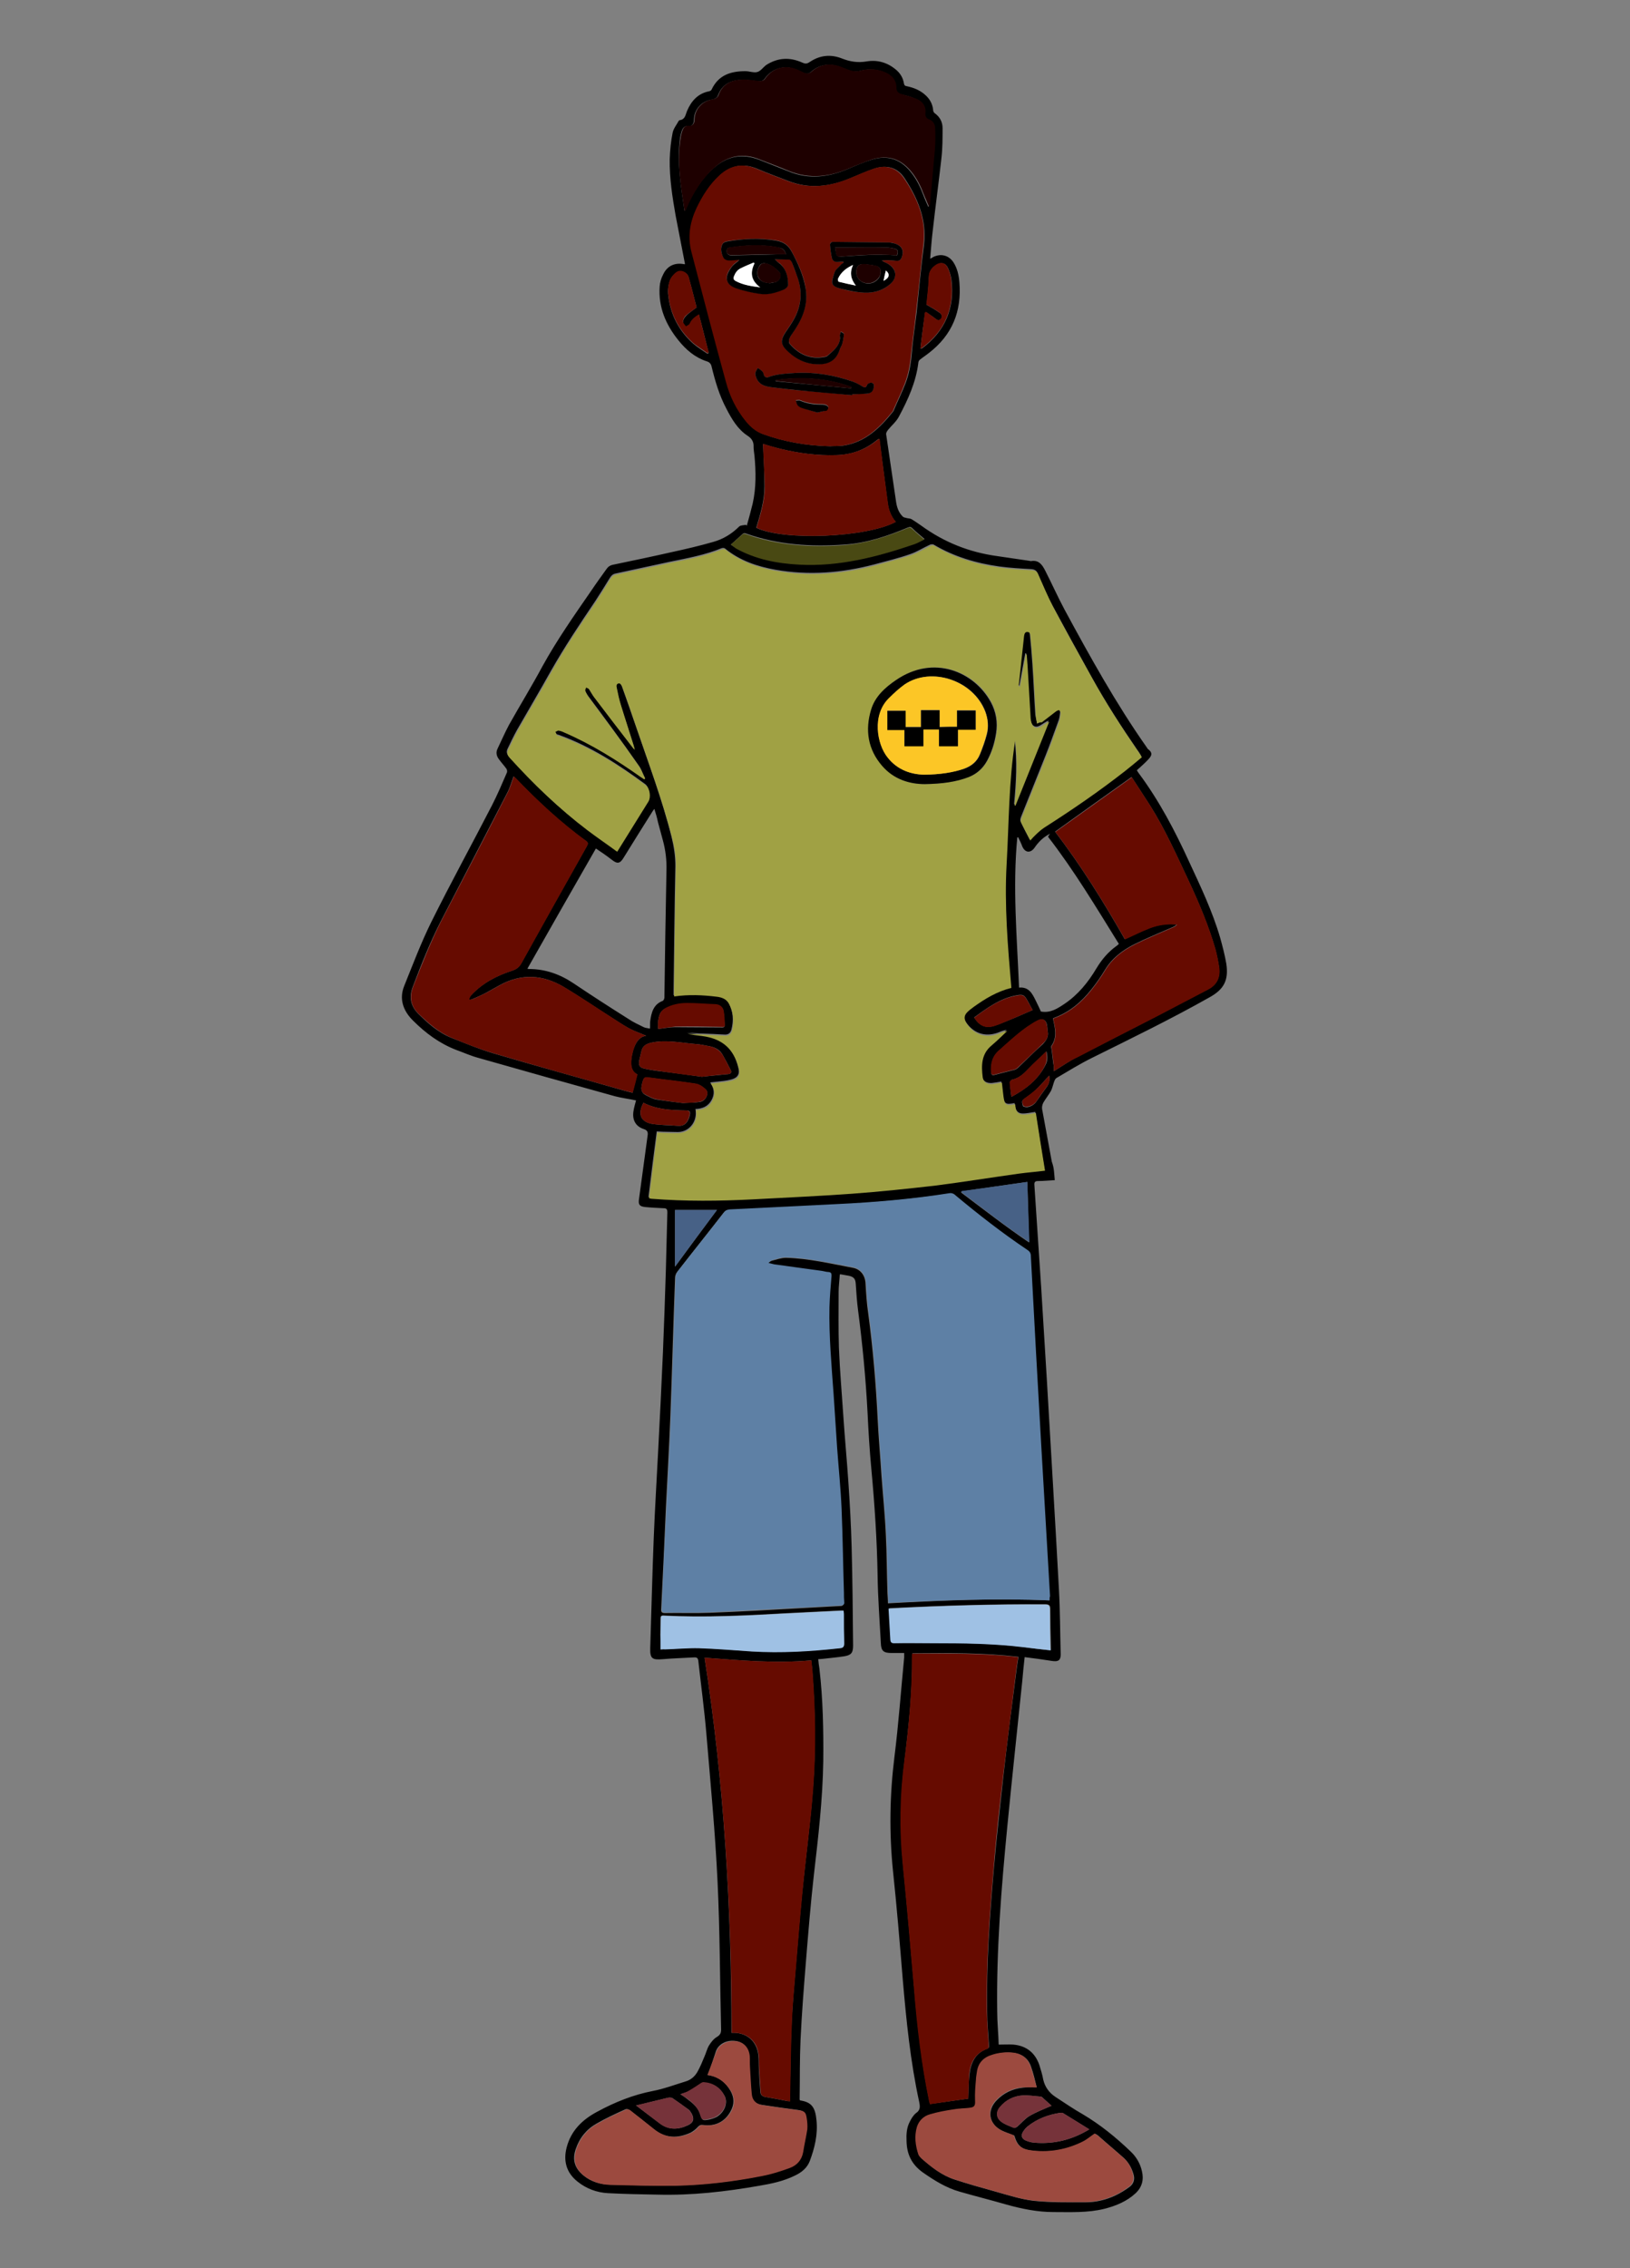 <?xml version="1.0" encoding="utf-8"?>
<!-- Generator: Adobe Illustrator 22.1.0, SVG Export Plug-In . SVG Version: 6.00 Build 0)  -->
<svg version="1.1" id="Слой8_xA0_Изображение_1_"
	 xmlns="http://www.w3.org/2000/svg" xmlns:xlink="http://www.w3.org/1999/xlink" x="0px" y="0px" viewBox="0 0 552 768"
	 style="enable-background:new 0 0 552 768;" xml:space="preserve">
<rect x="0" y="0" width="552" height="768" fill="#808080" stroke="none"/>
<style type="text/css">
	.st0{fill:#A0A144;}
	.st1{fill:#5E80A5;}
	.st2{fill:#660B00;}
	.st3{fill:#1E0000;}
	.st4{fill:#9C4A3F;}
	.st5{fill:#9FC1E4;}
	.st6{fill:#494913;}
	.st7{fill:#476186;}
	.st8{fill:#76333A;}
	.st9{fill:#FCC626;}
	.st10{fill:#FFFFFF;}
</style>
<g>
	<path d="M357.2,399.6c-2,0.1-3.8,0.3-5.7,0.3c-1,0-1.3,0.4-1.2,1.4c0.8,11.6,1.5,23.1,2.3,34.7c0.6,9.8,1.2,19.6,1.8,29.3
		c1.4,24.3,2.9,48.5,4.2,72.8c0.4,7.3,0.4,14.7,0.6,22.1c0,2-0.8,2.5-2.9,2.2c-3.1-0.5-6.2-0.9-9.3-1.3c-0.3,2.8-0.6,5.4-0.8,8
		c-1.7,16.5-3.5,33.1-5.1,49.6c-2,20.7-3.7,41.5-3.4,62.4c0,3.7,0.4,7.4,0.5,11.2c1.8,0,3.4-0.1,5,0c4.4,0.4,7.4,2.8,8.8,7
		c0.5,1.6,1,3.2,1.3,4.9c0.6,2.5,2,4.4,4.1,5.8c3.1,2,6.1,4.1,9.3,5.9c5.9,3.5,11.2,7.8,16.2,12.6c1.9,1.8,3.2,4,3.8,6.6
		c0.7,2.9,0.1,5.4-2.1,7.5c-3,2.8-6.7,4.3-10.6,5.3c-5.7,1.4-11.4,1.1-17.2,1.1c-5.5,0-10.9-1.1-16.2-2.6
		c-5.2-1.5-10.4-2.8-15.6-4.3c-4.6-1.3-8.6-3.8-12.6-6.6c-3.7-2.7-5.3-6.1-5.4-10.5c-0.1-2.3,0-4.5,1.1-6.6c0.5-1,1.2-2.2,2.1-2.9
		c1.5-1,1.4-2.2,1.1-3.7c-3-13.8-4.4-27.8-5.6-41.8c-1-12.2-2-24.4-3.3-36.6c-1.3-12.9-1.1-25.7,0.5-38.5
		c1.4-11.2,2.2-22.4,3.3-33.7c0-0.4,0-0.9,0-1.5c-1.5,0-2.9,0-4.3,0c-2.7,0-3.5-0.7-3.6-3.3c-0.4-7.6-1-15.3-1.1-22.9
		c-0.2-12-1-24-2.1-35.9c-0.6-6.4-1-12.8-1.3-19.2c-0.6-11.6-1.7-23.1-3.2-34.6c-0.4-3-0.6-6-0.8-9.1c-0.1-1.6-0.6-2.3-2.2-2.7
		c-0.9-0.2-1.9-0.3-2.8-0.5c-0.1,0-0.2,0-0.4,0c-0.1,2-0.4,4-0.4,5.9c0,6.3-0.1,12.6,0.1,18.9c0.3,7.8,1,15.6,1.5,23.3
		c0.5,7.4,1.2,14.8,1.7,22.2c0.5,7.3,0.9,14.5,1.1,21.8c0.3,11.2,0.4,22.4,0.5,33.6c0,2.4-0.6,3.2-2.9,3.6c-2.5,0.4-5,0.6-7.5,0.9
		c-0.4,0-0.9,0.1-1.4,0.1c0.1,1.1,0.2,2.1,0.4,3.2c1.2,10.4,1.4,20.8,1.3,31.3c-0.2,13-1.7,25.8-3.2,38.7
		c-1.1,9.8-1.9,19.7-2.7,29.5c-0.7,8.7-1.4,17.5-1.8,26.2c-0.3,6.6-0.2,13.2-0.3,19.8c0,0.2,0,0.4,0,0.5c0.1,0.1,0.2,0.2,0.2,0.2
		c3.9,0.6,5.1,2.4,5.5,6.7c0.5,4.8-0.6,9.4-2.3,13.9c-0.9,2.3-2.8,3.8-4.9,4.8c-3.8,1.9-8,2.8-12.2,3.5c-11.4,2-22.8,3.3-34.4,3
		c-5.6-0.1-11.2-0.2-16.8-0.5c-3.8-0.2-7.3-1.5-10.3-3.9c-3.8-3-4.9-7-3.7-11.6c1.5-5.7,5.3-9.4,10.4-12.1c5.9-3.2,12.1-5.7,18.8-7
		c3.7-0.7,7.4-2.1,11-3.2c1.8-0.5,3.2-1.7,4.1-3.3c0.9-1.6,1.6-3.3,2.3-5c0.6-1.3,0.9-2.7,1.6-3.9c0.7-1.1,1.6-2.3,2.7-2.9
		c1.1-0.7,1.4-1.3,1.4-2.5c-0.4-16.7-0.4-33.4-1.2-50.1c-0.8-16.8-2.4-33.5-3.8-50.2c-0.7-8.2-1.8-16.3-2.7-24.4
		c-0.1-1.1-0.5-1.4-1.6-1.3c-3.5,0.2-7,0.3-10.5,0.6c-3.5,0.3-4.3-0.2-4.2-3.7c0.4-12.6,0.7-25.1,1.2-37.7c0.4-9.8,1-19.6,1.5-29.4
		c0.6-11,1.1-22,1.6-33c0.4-9.4,0.7-18.7,1-28.1c0.2-6.5,0.3-13,0.5-19.4c0-1.1-0.3-1.4-1.3-1.4c-2.1-0.1-4.2-0.2-6.2-0.4
		c-1.9-0.2-2.4-0.8-2.1-2.7c1-7.1,1.9-14.3,2.9-21.4c0.2-1.2,0-1.9-1.3-2.3c-2.7-0.9-3.9-3-3.5-5.9c0.2-1.4,0.6-2.7,0.9-3.8
		c-2.3-0.5-4.8-0.8-7.1-1.4c-15.5-4.3-30.9-8.6-46.3-13c-2.6-0.7-5-1.8-7.5-2.7c-5.7-2.2-10.4-5.7-14.7-10
		c-3.3-3.3-4.7-7.3-2.9-11.7c2.9-7.2,5.7-14.6,9.1-21.5c6.6-13.3,13.8-26.4,20.6-39.6c1.9-3.7,3.5-7.5,5.1-11.2
		c0.1-0.3,0-0.9-0.2-1.2c-0.8-1.1-1.8-2.2-2.6-3.3c-0.8-1.1-1-2.3-0.4-3.5c1.3-2.7,2.5-5.5,3.9-8.1c3.7-6.6,7.7-13.1,11.3-19.8
		c4.9-8.9,10.8-17.3,16.6-25.7c1.6-2.4,3.3-4.7,5-7.1c0.6-0.9,1.3-1.4,2.4-1.6c6.7-1.4,13.4-2.8,20-4.3c4.6-1,9.3-2.1,13.8-3.4
		c3.3-0.9,6.3-2.7,8.8-5.2c0.5-0.5,1.5-0.4,2.3-0.6c0.1,0.1,0.2,0.2,0.3,0.3c0.7-2.5,1.4-5,2-7.5c1.2-5.4,1.1-10.8,0.6-16.2
		c-0.1-1-0.3-2-0.3-3c0.1-1.8-0.7-2.9-2.1-3.8c-3.3-2.2-5.3-5.6-7.1-9.1c-2.4-4.5-3.8-9.3-5-14.2c-0.2-1-0.7-1.6-1.8-1.9
		c-3.9-1.3-6.9-3.9-9.4-7c-4.3-5.3-6.9-11.3-6.4-18.3c0.1-1.4,0.5-2.8,1.2-4.1c1.4-3,4.1-4.1,7.3-3.4c0-0.2,0.1-0.4,0-0.5
		c-1-5.3-2.1-10.7-3.1-16c-1.1-6.3-2.1-12.6-2-19.1c0.1-3,0.4-6.1,1-9c0.3-1.4,1.3-2.6,2-3.9c0.1-0.1,0.2-0.3,0.4-0.3
		c1.9-0.3,1.9-1.8,2.5-3.2c1.4-3.3,3.7-5.9,7.5-6.6c0.3-0.1,0.7-0.3,0.8-0.6c2.3-4.9,6.5-6.2,11.4-6.2c1.4,0,2.8,0.6,4,0.3
		c1.2-0.3,2-1.6,3.1-2.4c3.9-2.5,8-2.7,12.2-0.8c0.9,0.4,1.5,0.5,2.5-0.2c3.4-2.3,7.1-2.7,10.9-1.2c2.8,1.1,5.4,1.5,8.4,1
		c3.5-0.6,6.9,0.3,9.8,2.7c1.5,1.2,2.5,2.8,2.8,4.7c0.1,0.7,0.4,0.9,1,1c2.4,0.5,4.6,1.4,6.4,3.1c1.4,1.3,2.3,2.9,2.5,4.9
		c0,0.4,0.2,0.9,0.5,1.1c1.8,1.3,2.7,3,2.7,5.1c0,3.4,0,6.9-0.4,10.3c-0.9,8.1-2,16.1-2.9,24.2c-0.4,3.1-0.6,6.3-0.9,9.7
		c0.5-0.2,0.8-0.4,1.1-0.6c2.5-1.2,5.1-0.6,6.7,1.7c1.4,2.1,1.9,4.5,2.1,6.9c0.8,9.8-2.4,17.8-10.3,23.9c-1,0.8-2.1,1.5-3.2,2.4
		c-0.2,0.2-0.4,0.6-0.4,0.9c-0.8,6.6-3.5,12.5-6.6,18.3c-0.9,1.7-2.5,3-3.7,4.5c-0.3,0.4-0.7,1-0.6,1.5c1.1,7.7,2.3,15.4,3.4,23.1
		c0.3,1.8,0.9,3.4,2.2,4.7c0.3,0.3,0.8,0.4,1.3,0.5c0.6,0.2,1.2,0.1,1.7,0.4c1.1,0.7,2.2,1.4,3.3,2.2c7.7,5.6,16.2,9,25.7,10.3
		c3.6,0.5,7.3,1.1,10.9,1.6c0.2,0,0.3,0.1,0.5,0.1c2.7-0.5,3.9,1.3,4.9,3.3c2.2,4.3,4.2,8.8,6.5,13.1c8.6,15.9,17.4,31.8,27.8,46.6
		c0.1,0.2,0.3,0.4,0.4,0.6c1.5,1.1,1.6,2,0.3,3.4c-1,1.1-2,2-3.1,3c-0.3,0.2-0.5,0.5-0.9,0.8c0.2,0.4,0.4,0.7,0.7,1.1
		c6.9,9.3,12.2,19.4,17,29.9c3.9,8.4,7.9,16.8,10.5,25.7c0.8,2.9,1.6,5.9,2.1,8.9c0.8,5.5-0.8,8.6-5.7,11.3
		c-13.1,7.4-26.5,13.9-40,20.6c-4,2-7.9,4.4-11.8,6.7c-0.4,0.2-0.6,0.7-0.8,1.2c-0.4,1.1-0.6,2.2-1.1,3.2c-0.8,1.4-1.8,2.6-2.6,4
		c-0.3,0.6-0.5,1.4-0.4,2.1c1.1,6,2.2,11.9,3.3,17.9C357,395.4,357,397.5,357.2,399.6z M351.2,245c0.6-0.3,1.1-0.5,1.4-0.8
		c1.6-1.2,3.2-2.5,4.8-3.7c0.3-0.2,0.9-0.5,1.1-0.4c0.3,0.1,0.5,0.7,0.5,1.1c-0.1,0.9-0.2,1.8-0.5,2.7c-1.5,4.1-2.9,8.1-4.5,12.1
		c-2.7,6.8-5.5,13.7-8.2,20.5c-0.2,0.5-0.4,1.2-0.2,1.6c0.9,2,2,4,3.1,6.1c0.4-0.4,0.7-0.8,1-1.1c1.3-1.1,2.4-2.4,3.8-3.3
		c9.4-6,18.6-12.3,27.4-19.2c1.9-1.5,3.7-3,5.6-4.6c-0.5-0.8-0.8-1.4-1.3-2c-5.5-8-10.8-16.2-15.5-24.7c-4.5-8.1-8.9-16.2-13.3-24.3
		c-1.9-3.5-3.4-7.2-5-10.9c-0.4-0.9-1-1.3-2.1-1.4c-3.6-0.2-7.3-0.4-10.9-0.9c-7.8-1.1-15.3-3.3-22.2-7.4c-0.3-0.2-0.9-0.1-1.2,0
		c-2.2,1-4.4,2.4-6.7,3.2c-4,1.4-8.1,2.4-12.2,3.5c-11,2.9-22.2,3.8-33.5,1.8c-6.2-1.1-12.1-3.1-17.1-7.2c-0.2-0.2-0.8-0.2-1.1-0.1
		c-5.6,2.3-11.6,3.4-17.5,4.6c-6.2,1.3-12.3,2.7-18.5,4c-0.9,0.2-1.4,0.7-1.9,1.5c-1.6,2.6-3.2,5.2-4.9,7.8
		c-5.2,7.7-10.4,15.5-15,23.6c-3.8,6.8-7.7,13.4-11.6,20.2c-1.1,2-2.1,4.1-3.1,6.2c-0.5,1-0.3,1.8,0.5,2.7c8,9,16.6,17.3,26.3,24.5
		c3.3,2.5,6.7,4.9,10.1,7.3c0.2-0.3,0.3-0.4,0.4-0.6c3.4-5.5,6.8-10.9,10.2-16.4c0.9-1.5,0.5-4.4-0.9-5.5
		c-9.1-6.7-18.5-12.8-29.3-16.7c-0.3-0.1-0.6-0.1-0.8-0.3c-0.2-0.3-0.4-0.7-0.5-1.1c0.4-0.1,0.8-0.5,1.1-0.4
		c0.6,0.1,1.2,0.4,1.8,0.6c9.3,4,17.8,9.4,26.1,15.2c0.4,0.3,0.7,0.5,1.1,0.7c0.1-0.1,0.2-0.2,0.3-0.3c-0.7-1.3-1.1-2.8-2-4
		c-3-4.3-6-8.5-9.1-12.7c-2.6-3.6-5.3-7.2-8-10.8c-0.5-0.7-0.9-1.4-1.2-2.2c-0.1-0.3,0.2-0.8,0.3-1.1c0.3,0.2,0.8,0.3,1,0.6
		c0.6,0.9,1.1,1.9,1.7,2.7c4.4,5.7,8.8,11.4,13.1,17.1c0.1,0.2,0.3,0.3,0.7,0.7c-0.2-0.7-0.3-1.1-0.4-1.5c-1.4-4.5-2.9-9.1-4.3-13.6
		c-0.6-1.9-1-3.9-1.4-5.8c-0.1-0.7-0.2-1.5,0.7-1.6c0.3,0,0.9,0.7,1.1,1.1c1.7,4.7,3.3,9.4,4.9,14c4.2,12.3,8.8,24.5,12,37.2
		c0.8,3.3,1.3,6.5,1.3,9.9c-0.3,14-0.4,27.9-0.6,41.9c0,0.6,0,1.2,0,1.9c5-0.8,9.8-0.5,14.5,0.1c1.7,0.2,3.2,0.8,4.1,2.4
		c1.6,2.9,1.8,5.9,1,9.1c-0.3,1.2-1.1,1.8-2.4,1.7c-1.3-0.1-2.6-0.1-3.8-0.2c-3-0.1-5.9-0.2-8.9-0.4c1.7,0.3,3.3,0.5,5,0.7
		c6.8,0.8,10.8,4.3,12.4,11c0.6,2.2-0.1,3.5-2.3,4.1c-0.8,0.2-1.7,0.4-2.6,0.5c-1.5,0.2-3,0.3-4.6,0.5c1.4,2,1.6,4,0.4,6.1
		c-1.2,2.1-3.1,2.8-5.4,2.9c0.1,0.5,0.1,0.7,0.1,0.9c0.3,3.7-2.4,6.9-6.1,6.9c-1.7,0-3.4-0.1-5-0.1c-0.7,0-1.4-0.1-2.1-0.1
		c-1,7.5-1.9,14.8-2.8,22.2c0.3,0.1,0.5,0.1,0.8,0.2c11.5,0.9,23,0.8,34.5,0.2c11.1-0.6,22.3-1.1,33.4-1.9
		c9.6-0.7,19.1-1.6,28.6-2.8c9.3-1.1,18.6-2.7,27.9-4c2.8-0.4,5.7-0.6,8.9-1c-1-6.6-2.1-13.1-3.1-19.5c-1.6,0.2-3.1,0.6-4.6,0.5
		c-1.9-0.2-2.3-1.9-2.4-3.5c-3.1,0.6-3.6,0.3-4-2.9c-0.2-1.5-0.3-2.9-0.5-4.4c-1.1,0.2-2.2,0.4-3.2,0.5c-1.8,0.1-3.1-0.6-3.3-2.3
		c-0.5-4-0.5-7.8,3-10.8c1.8-1.5,3.5-3.3,5.3-4.9c-1.1,0.2-2.1,0.6-3.1,1c-4.3,1.5-8.3,0.1-10.8-3.8c-0.8-1.3-0.7-2.5,0.4-3.6
		c0.7-0.7,1.5-1.3,2.2-1.8c3.9-2.8,7.9-5.2,12.7-6.4c-1.2-14-2.4-28-1.6-42c0.8-14,0.7-28,2.9-41.8c0.9,7.4,0.5,14.7-0.2,22
		c0.1,0,0.2,0,0.3,0.1c3.8-9.5,7.6-18.9,11.4-28.4c-1.1,0.4-1.9,1.1-2.8,1.6c-1.5,0.9-2.7,0.4-3.2-1.3c-0.2-0.7-0.3-1.4-0.3-2.1
		c-0.4-5.7-0.7-11.3-1-17c-0.1-1.3-0.2-2.6-0.3-4c-0.1,0-0.2,0-0.3,0c-0.7,3.6-1.3,7.2-2,10.9c-0.1,0-0.2,0-0.3-0.1
		c0-0.1-0.1-0.2-0.1-0.3c0.6-5.6,1.2-11.1,1.8-16.7c0.1-0.7,0.3-1.5,1.2-1.4c0.9,0.1,0.9,0.9,1,1.6c0.3,3.2,0.6,6.4,0.8,9.6
		c0.4,5.7,0.6,11.5,1,17.2C350.8,243.2,351.1,244,351.2,245z M355.4,541.9c0-0.5,0-0.9,0-1.2c-1-17.1-2.1-34.2-3-51.4
		c-1.2-21.3-2.3-42.6-3.5-63.8c-0.1-1-0.4-1.6-1.2-2.1c-8.6-5.7-16.7-12.1-24.6-18.7c-0.4-0.3-1.2-0.6-1.7-0.5
		c-12.7,1.9-25.4,3-38.2,3.7c-12.1,0.6-24.2,1.2-36.3,1.8c-0.8,0-1.4,0.3-1.9,1c-5.2,6.7-10.5,13.3-15.7,20c-0.4,0.5-0.7,1.3-0.7,2
		c-0.6,15.7-1,31.4-1.6,47.1c-0.4,10.2-1,20.4-1.5,30.7c-0.5,11.4-1,22.9-1.6,34.3c-0.1,1.1,0.3,1.4,1.3,1.4
		c5-0.1,10.1,0.1,15.1-0.1c10.5-0.4,21.1-1,31.6-1.6c4.2-0.2,8.5-0.5,12.7-0.7c0.8,0,1.1-0.3,1.1-1.2c-0.1-1-0.1-2.1-0.1-3.1
		c-0.2-9.5-0.4-19-0.8-28.5c-0.3-6.8-1-13.6-1.5-20.5c-0.4-6.1-0.8-12.1-1.2-18.2c-0.7-9.8-1.6-19.6-1.4-29.5
		c0.1-3.6,0.4-7.1,0.7-10.6c0.1-0.8-0.1-1.2-1-1.3c-0.8-0.1-1.6-0.3-2.4-0.4c-5.3-0.7-10.7-1.5-16-2.2c-0.6-0.1-1.1-0.3-2-0.5
		c0.6-0.5,0.9-0.8,1.3-0.9c1.6-0.4,3.3-1,4.9-1c7.7,0.2,15.2,2,22.7,3.4c2.6,0.5,4.1,2.7,4.2,5.3c0.2,3.3,0.4,6.7,0.9,10
		c1.6,11.9,2.6,23.8,3.2,35.7c0.3,6.4,0.9,12.8,1.3,19.3c0.5,6.8,1.2,13.6,1.5,20.5c0.3,6.1,0.3,12.2,0.5,18.3
		c0,1.5,0.2,2.9,0.2,4.5C319.1,541.9,337.2,541.1,355.4,541.9z M281.1,151.1c1.1-0.1,2.7,0,4.4-0.2c7.5-1.1,12.5-6,17-11.6
		c0-0.1,0.1-0.1,0.1-0.2c1.3-3.1,2.8-6.1,4-9.2c1.2-3.1,1.8-6.3,2.1-9.6c0.4-4.8,1.1-9.6,1.7-14.4c0.8-7.7,1.5-15.4,2.5-23
		c1-8.5-2.1-15.8-6.6-22.6c-2.4-3.6-6-4.6-10.2-3.2c-2.7,0.9-5.3,2.1-8,3.2c-6.9,2.9-13.9,3.8-21.1,1c-3.6-1.4-7.2-2.7-10.7-4.2
		c-4.6-1.9-8.7-1.1-12.4,2.2c-3.5,3.2-5.9,7.1-7.9,11.3c-2.3,4.8-3,9.7-1.6,14.9c3.9,14.6,7.7,29.1,11.6,43.7
		c1.3,4.9,3.5,9.5,6.8,13.5c1.5,1.9,3.4,3.4,5.7,4.3C265.4,149.5,272.9,150.9,281.1,151.1z M327.9,710.6c0.1-2.7,0.1-5.4,0.4-8
		c0.4-4,1.9-7.4,6-8.9c0.8-0.3,0.6-0.8,0.6-1.4c-0.2-3.7-0.6-7.3-0.6-11c-0.3-16.4,0.9-32.7,2.3-49c0.9-10.4,2.1-20.7,3.2-31
		c1.3-11.6,2.8-23.2,4.3-34.8c0.2-1.8,0.5-3.6,0.8-5.5c-12-1.4-23.9-1.3-35.9-1.2c0,0.3-0.1,0.6-0.1,0.8c0.1,11.7-1.1,23.4-2.5,35
		c-1.5,11.9-1.7,23.7-0.6,35.7c1.4,14,2.6,27.9,3.8,41.9c1.1,12.8,2.5,25.5,5.1,38.1c0.1,0.4,0.2,0.9,0.3,1.1
		C319.4,711.8,323.7,711.2,327.9,710.6z M238.6,561.3c6.6,42.2,9.1,84.5,9.1,127c0.4,0,0.6,0,0.8,0c4.6,0.1,7.7,2.9,8.3,7.4
		c0.2,1.6,0.1,3.3,0.2,4.9c0.1,2.6,0.3,5.2,0.5,7.8c0.1,0.9,0.6,1.4,1.5,1.6c2.5,0.4,5,0.9,7.5,1.4c0.3,0.1,0.6,0,1,0.1
		c0-0.7,0-1.4,0-2c0.2-8.3,0.2-16.6,0.6-24.9c0.3-6.3,0.9-12.6,1.4-18.9c0.7-8.1,1.3-16.2,2.1-24.3c1.2-11.9,2.8-23.7,3.7-35.7
		c1-13.2,0.8-26.4-0.2-39.6c-0.1-1.3-0.2-2.5-0.4-3.9C262.7,563.3,250.8,562.2,238.6,561.3z M218.8,350.7c-1.8-0.8-3.9-1.5-5.8-2.5
		c-2-1.1-3.9-2.4-5.8-3.6c-5.4-3.4-10.6-7-16.1-10.3c-7.1-4.3-14.5-4.8-21.9-0.7c-1.5,0.8-3,1.7-4.5,2.5c-1.5,0.8-3.1,1.5-4.7,2.2
		c-0.4,0.2-0.8,0.2-1.2,0.2c0.1-0.7,0.4-1.1,0.7-1.5c3.8-4.1,8.6-6.6,13.8-8.3c1.5-0.5,2.4-1.1,3.2-2.5
		c7.3-13.3,14.8-26.5,22.2-39.7c0.3-0.6,0.6-1.1-0.2-1.7c-8.7-6.2-16.4-13.5-23.8-21.2c-0.3-0.3-0.6-0.6-0.8-0.7
		c-0.7,1.9-1.2,3.8-2.1,5.5c-7.4,14.4-14.9,28.8-22.4,43.3c-3.7,7.2-6.7,14.8-9.6,22.4c-1.3,3.4-0.8,6.4,1.7,9
		c3.4,3.4,7,6.6,11.6,8.4c4.6,1.8,9.1,3.7,13.8,5.1c14.9,4.4,29.9,8.5,44.9,12.8c0.9,0.2,1.8,0.5,2.4,0.6c0.5-2.1,1-4,1.6-6.2
		c-2-1-2.3-3-2-5.3c0.1-1,0.4-2,0.6-2.9C215.2,353.2,216.3,351.1,218.8,350.7z M356.9,362.7c2.9-1.8,5.3-3.5,7.9-4.8
		c9-4.7,18-9.2,27-13.9c5.7-3,11.4-6,17.2-9c3.2-1.6,4.3-4.3,3.8-7.6c-0.3-2-0.7-3.9-1.2-5.9c-2.3-8-5.5-15.6-9-23.1
		c-4.1-8.7-8-17.5-13.1-25.6c-2.1-3.3-4.3-6.6-6.3-9.7c-8.7,6.2-17.3,12.3-25.9,18.5c8.8,11.5,16.5,23.9,23.6,36.4
		c2.9-1.3,5.6-2.7,8.5-3.8c2.9-1.1,5.9-1.6,9.1-1.2c-0.4,0.4-0.8,0.7-1.3,0.9c-4.3,1.9-8.8,3.7-13,5.8c-4,2-7.6,4.7-10,8.7
		c-1.4,2.3-2.9,4.5-4.6,6.6c-3.4,4.3-7.5,7.8-12.8,9.7c-0.1,0-0.2,0.2-0.2,0.2c0,0.1,0,0.1,0,0.1c0.7,3.1,1.5,6.3-0.6,9.2
		c-0.1,0.2,0,0.7,0.1,1c0.2,1.6,0.4,3.3,0.6,4.9C356.9,360.9,356.9,361.7,356.9,362.7z M231.8,71.4c0.2-0.2,0.3-0.2,0.3-0.2
		c0.1-0.3,0.2-0.5,0.3-0.8c2.2-5.2,5.1-9.9,9.4-13.6c4.6-4,9.6-4.9,15.3-2.7c3.3,1.3,6.6,2.6,9.9,3.9c6.9,2.9,13.7,2,20.4-0.9
		c2.5-1.1,5.1-2.2,7.7-3c5.3-1.7,9.8-0.3,13.3,4.1c1.8,2.2,3.1,4.7,4.1,7.4c0.6,1.5,1.2,3,1.9,4.5c0.3-0.5,0.4-1,0.4-1.4
		c0.5-6,1.1-11.9,1.6-17.9c0.2-2.4,0.2-4.8,0.1-7.2c0-1.4-0.7-2.5-2.1-3.1c-0.9-0.3-1.3-1.1-1.2-2c0.2-2.3-0.8-3.9-2.7-4.8
		c-1.6-0.8-3.4-1.3-5.2-1.7c-1.1-0.3-1.9-0.7-1.9-2c0-2.9-1.7-4.6-4.2-5.6c-2.7-1.1-5.5-1.1-8.4-0.3c-0.9,0.2-1.9,0.1-2.8-0.1
		c-1.4-0.4-2.7-1.1-4-1.5c-3.4-1.1-6.6-0.6-9.3,1.8c-0.9,0.8-1.7,0.8-2.8,0.3c-1.1-0.5-2.2-1.1-3.3-1.4c-3.7-1.1-7.4,0.3-9.6,3.4
		c-0.6,0.8-1.3,1-2.3,0.9c-1.7-0.2-3.4-0.5-5.1-0.5c-3.9,0.1-7,1.3-8.5,5.4c-0.2,0.6-1.1,1.2-1.8,1.3c-3.6,0.4-6.3,3.3-6.3,7
		c0,1.2-0.8,2.2-1.7,2c-1.5-0.2-2.1,0.6-2.5,1.9c-0.2,0.7-0.4,1.4-0.5,2.1C229.2,54.9,230.6,63.1,231.8,71.4z M221.6,273.9
		c-0.3,0.4-0.5,0.6-0.6,0.8c-3.3,5.2-6.5,10.4-9.8,15.7c-1.2,2-2.1,2.2-3.9,0.8c-1.8-1.4-3.7-2.7-5.5-3.9
		c-7.8,13.6-15.5,27.1-23.2,40.7c0.1,0,0.3,0.1,0.5,0.1c5.6,0,10.6,1.8,15.2,4.9c6.1,4.1,12.3,8.1,18.5,12c1.6,1.1,3.4,1.9,5.2,2.8
		c0.6,0.3,1.3,0.3,2.1,0.5c0.1-1,0-1.8,0.1-2.6c0.4-2.9,1.1-5.6,4.2-6.8c0.3-0.1,0.6-0.7,0.6-1.1c0.2-14.4,0.4-28.7,0.7-43.1
		c0.1-3.4-0.3-6.8-1.2-10.1c-0.6-2.1-1.1-4.2-1.7-6.3C222.5,276.8,222.1,275.5,221.6,273.9z M239.6,702.6c3.6,0.5,6.1,2.4,7.8,5.4
		c1.3,2.3,1.3,4.6,0,6.9c-1.9,3.5-5.2,5.2-9.4,4.6c-0.7-0.1-1.1,0.1-1.6,0.6c-0.7,0.8-1.6,1.5-2.5,2c-4.4,2-8.6,2-12.5-1.2
		c-2.7-2.2-5.4-4.3-8.1-6.4c-0.4-0.3-1.1-0.5-1.5-0.3c-3.3,1.5-6.6,3-9.7,4.8c-3.4,1.9-5.8,4.8-7.1,8.6c-1.3,3.7-0.4,6.6,2.7,9.1
		c2.5,2,5.4,2.9,8.6,3c7.5,0.2,15,0.4,22.4,0.3c9.8-0.2,19.5-1.4,29.2-3.3c3.2-0.6,6.3-1.6,9.3-2.7c2.5-0.9,4.1-2.7,4.6-5.4
		c0.5-2.6,1.1-5.1,1.4-7.7c0.2-1.2,0-2.6-0.2-3.8c-0.4-2.1-0.9-2.4-3-2.7c-4-0.5-8-1.1-12-1.7c-2.2-0.3-3.4-1.6-3.6-3.7
		c-0.3-3-0.4-6-0.6-9c-0.1-1.3,0-2.6-0.1-4c-0.3-2.7-1.9-4.5-4.4-4.9c-2.9-0.5-5.8,0.8-6.8,3.3C241.6,697.2,240.7,699.9,239.6,702.6
		z M351.1,706.8c-0.6-2.4-1.1-4.7-1.9-6.9c-0.9-2.9-3.1-4.5-6.1-4.8c-2.3-0.3-4.5,0-6.8,0.7c-3,0.9-4.9,2.8-5.3,6
		c-0.1,0.8-0.3,1.7-0.3,2.5c-0.1,2.3-0.4,4.6-0.3,6.9c0.1,1.8-0.1,2.4-1.9,2.6c-1.7,0.2-3.5,0.2-5.2,0.5c-2.7,0.5-5.5,1-8.2,1.7
		c-2.1,0.6-3.7,2.1-4.4,4.3c-1,3.1-0.5,6.3,0.5,9.3c0.2,0.5,0.6,1,1.1,1.4c3.3,2.9,6.7,5.6,11,7c4.6,1.5,9.2,2.8,13.9,4.1
		c4.3,1.2,8.6,2.6,12.9,3.1c5.8,0.6,11.6,0.5,17.5,0.5c3.5,0,6.9-0.8,10.1-2.3c1.7-0.8,3.3-1.8,4.8-2.9c1.5-1.1,1.9-2.7,1.3-4.5
		c-0.6-2-1.6-3.8-3.2-5.3c-2.8-2.5-5.7-4.9-8.5-7.4c-0.4-0.4-1-0.7-1.2-0.8c-1.4,1-2.6,2-4,2.7c-5.3,2.6-10.9,3.7-16.7,3.1
		c-4.2-0.4-5.6-1.6-6.7-5.2c-1.7-0.7-3.4-1.2-4.8-2c-3.9-2.3-4.4-6.6-1.2-9.9c2.4-2.5,5.3-3.9,8.8-4.3
		C347.7,706.7,349.4,706.8,351.1,706.8z M354.9,283.3c0.2-0.3,0.4-0.6,0.7-1c-2.4,1.2-4,2.9-5.3,4.8c-1.4,1.9-3.2,1.6-4.1-0.5
		c-0.4-1.1-0.9-2.1-1.4-3.1c-0.1,0-0.2,0-0.3,0.1c-1.6,16.9-0.1,33.7,0.6,50.8c3.4-0.3,4.5,2.1,5.7,4.5c0.6,1.2,1.2,2.5,1.7,3.6
		c3.2,0.6,5.6-1,8-2.6c4.6-3.1,8-7.3,10.8-12c1.8-3,4-5.6,6.8-7.6c0.3-0.2,0.5-0.4,0.8-0.7C371.2,307.2,363.8,294.8,354.9,283.3z
		 M258.4,150.3c0.2,4.8,0.5,9.6,0.5,14.4c0,4.8-1.4,9.4-2.8,14c9.2,4.5,37.5,3.3,47.2-2c-1.6-1.9-2.4-4.1-2.7-6.4
		c-0.9-6.7-1.7-13.3-2.6-20c-0.1-0.6-0.1-1.1-0.2-1.7c-0.2,0.1-0.3,0.1-0.4,0.1c-0.3,0.2-0.5,0.4-0.8,0.6c-3.9,3.1-8.4,4.7-13.4,4.8
		c-6.4,0.2-12.6-0.6-18.8-2.1C262.3,151.5,260.2,150.9,258.4,150.3z M223.7,558.5c0.5,0,0.9-0.1,1.3-0.1c3.9-0.2,7.8-0.5,11.7-0.4
		c6,0.2,11.9,0.7,17.8,1.1c10,0.6,20,0,29.9-1.1c1-0.1,1.4-0.5,1.4-1.6c-0.1-3.3-0.1-6.6-0.1-10c0-0.3-0.1-0.7-0.1-1.1
		c-0.3,0-0.6,0-0.8,0c-6,0.3-12.1,0.6-18.1,0.9c-14,0.8-28,1.5-42,0.8c-0.8,0-1,0.2-1,0.9c0,1.9-0.1,3.8-0.1,5.6
		C223.7,555.2,223.7,556.8,223.7,558.5z M355.8,558.8c0-0.4,0.1-0.6,0.1-0.9c-0.1-4.4-0.2-8.7-0.2-13.1c0-1.2-0.4-1.6-1.6-1.6
		c-17.3-0.1-34.6,0.4-51.9,1.3c-0.3,0-0.7,0.1-1.1,0.1c0.2,3.6,0.4,7,0.6,10.5c0,0.9,0.3,1.2,1.3,1.2c4.4,0,8.8,0,13.2,0
		c10,0,20.1,0.2,30.1,1.3C349.3,558.1,352.5,558.5,355.8,558.8z M247.5,184.4c0.6,0.4,1.1,0.8,1.8,1.1c6.7,3.7,14,5.1,21.5,5.5
		c13.3,0.7,25.9-2.5,38.3-6.7c1.3-0.5,2.6-1.2,4-1.8c-1.5-1.3-2.9-2.4-4.1-3.6c-0.5-0.5-0.8-0.6-1.5-0.3c-6.9,2.9-14,5.3-21.6,5.8
		c-11.3,0.8-22.5,0.1-33.4-3.8c-0.3-0.1-0.7-0.1-0.9,0.1C250.1,182,248.9,183.2,247.5,184.4z M237.7,364.6c3.4-0.4,6.1-0.6,8.9-0.9
		c0.9-0.1,1.3-0.6,0.8-1.5c-0.8-1.6-1.7-3.3-2.6-4.9c-0.9-1.7-2.4-2.6-4.3-3c-1.6-0.3-3.3-0.7-5-0.8c-4.9-0.4-9.8-1.5-14.7-0.5
		c-1.9,0.4-3.2,1.1-3.6,3c-0.2,1-0.5,2-0.7,3c-0.3,1.9,0.1,2.5,2,2.9c1.9,0.4,3.8,0.7,5.7,0.9C228.9,363.4,233.6,364,237.7,364.6z
		 M347.9,400.2c-7.5,1.1-14.9,2.1-22.3,3.2c0,0.1,0,0.2-0.1,0.4c7.6,5.7,15,11.5,23,16.9C348.3,413.7,348.1,407.1,347.9,400.2z
		 M354.8,349.2c-0.1-0.7-0.1-1.4-0.2-2c-0.3-1.9-1.5-2.5-3.2-1.6c-5,2.6-8.9,6.5-13,10.1c-2.4,2.1-2.9,4.6-2.7,7.5
		c0,0.7,0.3,1,1,0.8c2.3-0.6,4.6-1.2,7-1.8c0.4-0.1,0.7-0.4,1-0.6c2.8-2.7,5.6-5.5,8.5-8.1C354.3,352.3,355.2,351,354.8,349.2z
		 M311.7,118c0.3,0,0.4,0,0.5,0c7.8-5.8,11.2-13.6,10-23.3c-0.2-1.4-0.6-2.7-1.2-4c-0.8-1.7-2.3-2-3.9-1c-1.5,1-2.4,2.1-2.5,4.1
		c-0.1,3.2-0.5,6.4-0.8,9.4c1.6,0.9,3,1.7,4.4,2.7c0.7,0.5,1.2,1.4,0.4,2.2c-0.8,0.8-1.4,0.1-2.1-0.4c-0.9-0.7-1.9-1.3-2.8-2
		c-0.1,0.1-0.3,0.2-0.4,0.2C312.7,109.8,312.2,113.9,311.7,118z M235.9,104.1c-0.9-3.3-1.7-6.8-2.7-10.2c-0.4-1.6-2.7-2.6-4.1-1.6
		c-1,0.7-1.9,1.8-2.3,2.9c-0.5,1.5-0.7,3.2-0.5,4.7c0.7,6.5,3.5,12,8.4,16.4c1.5,1.3,3.3,2.4,4.9,3.5c0.1-0.1,0.2-0.2,0.4-0.3
		c-1.1-4.3-2.1-8.5-3.3-12.9c-1.4,0.9-2.5,1.7-3.1,3.1c-0.2,0.4-0.8,0.6-1.3,1c-0.4-0.5-1-1-1-1.6c0-0.7,0.4-1.5,0.9-2
		C233.3,105.9,234.6,105.1,235.9,104.1z M222.9,348.4c1.9-0.2,3.8-0.6,5.7-0.6c5.2,0,10.4,0.1,15.6,0.1c0.6,0,1.2,0.1,1.2-0.7
		c-0.1-1.6-0.1-3.2-0.4-4.7c-0.2-1.5-1.3-2.3-2.8-2.3c-3.2-0.1-6.4-0.4-9.6-0.4c-2.6,0-5.2,0.5-7.5,1.8c-0.6,0.3-1.2,0.9-1.5,1.5
		C222.9,344.6,222.7,346.5,222.9,348.4z M368.9,721c-3.1-1.9-6-3.7-8.9-5.5c-0.2-0.1-0.6-0.1-0.9-0.1c-4.1,0.6-7.8,2-11.1,4.6
		c-0.6,0.5-1.2,1.2-1.6,1.9c-0.7,1.2-0.4,2.2,0.8,2.8c0.9,0.4,1.9,0.7,2.9,0.8C356.8,726.1,363,724.6,368.9,721z M231.3,373.5
		c2.4-0.2,4.1-0.1,5.8-0.4c1.9-0.3,3.1-2.9,2-4.1c-0.9-0.9-2.2-1.8-3.4-2c-5-0.8-10-1.3-15.1-2c-2.5-0.3-2.6-0.3-3.2,2.1
		c0,0.2-0.1,0.4-0.1,0.6c-0.3,1.3,0.1,2.4,1.2,3c1.2,0.6,2.5,1.4,3.8,1.6C225.5,372.8,228.8,373.2,231.3,373.5z M228.6,428.9
		c4.8-6.5,9.4-12.8,14.2-19.2c-4.9,0-9.5,0-14.2,0C228.6,415.9,228.6,422.3,228.6,428.9z M215.4,712.9c2.7,2.1,5.3,4,7.8,5.9
		c3.1,2.5,6.4,2.4,9.8,0.8c1.9-0.9,2.2-2.2,1.2-4c-0.3-0.5-0.6-1-1-1.3c-1.8-1.3-3.6-2.6-5.5-3.9c-0.4-0.2-1-0.2-1.5-0.1
		c-2.2,0.5-4.4,1.1-6.6,1.6C218.2,712.3,216.9,712.6,215.4,712.9z M356.1,713c-1-0.9-2.1-1.9-3.2-2.9c-0.1-0.1-0.3-0.2-0.4-0.2
		c-2-0.1-4.1-0.5-6.1-0.4c-3.1,0.2-5.7,1.5-7.7,3.9c-1.5,1.7-1.3,3.8,0.5,5.1c1.2,0.9,2.7,1.4,4.2,2c0.3,0.1,0.8-0.2,1.1-0.4
		c1.4-1.2,2.6-2.7,4.1-3.6C351,715.1,353.6,714.1,356.1,713z M349.7,342c-0.7-1.2-1.2-2.3-1.8-3.3c-1-1.8-1.5-2.1-3.6-1.7
		c-5.6,1-10,4.3-14.4,7.5c1.9,3,4.1,3.8,7.2,2.7c0.6-0.2,1.3-0.5,1.9-0.7C342.6,345.1,346.1,343.6,349.7,342z M230.4,709.1
		c0.9,0.6,1.6,1,2.3,1.6c1.9,1.4,3.7,2.9,4.4,5.2c0.7,2.1,0.8,2.2,3,1.8c0.9-0.2,1.8-0.5,2.6-0.9c2.7-1.6,3.9-4.8,2.7-7.1
		c-1.5-2.8-3.9-4.4-7.1-4.5c-0.3,0-0.6,0.2-0.8,0.3c-1.4,0.9-2.9,1.8-4.3,2.7C232.4,708.5,231.5,708.7,230.4,709.1z M217.9,373.4
		c-2.1,3.9-0.9,6.6,3.3,7.2c2.8,0.4,5.6,0.4,8.4,0.6c2.5,0.2,3.5-1.5,4-3.6c0.3-1.3-0.1-1.6-1.4-1.6
		C227.2,375.9,222.4,375.7,217.9,373.4z M342.5,371.4c5-2.7,9.1-5.9,11.6-10.9c0.7-1.3,0.7-2.8,0.3-4.5c-2.1,2.1-4.2,3.9-6.1,5.9
		c-1.6,1.7-3.2,3.2-5.6,3.7c-0.3,0.1-0.8,0.7-0.7,1C342.1,368.1,342.3,369.6,342.5,371.4z M355.3,364.2c-1.5,1.6-2.9,3.3-4.5,4.8
		c-1.2,1.2-2.7,2.2-4.1,3.2c-1,0.7-0.4,1.5-0.3,2.3c0.1,0.2,0.9,0.4,1.4,0.4c1.4-0.2,2.5-0.9,3.3-2.1c1-1.5,2.1-3,3.2-4.5
		C355.3,367,355.6,365.7,355.3,364.2z"/>
	<path class="st0" d="M351.2,245c-0.2-1-0.4-1.8-0.4-2.6c-0.3-5.7-0.6-11.5-1-17.2c-0.2-3.2-0.5-6.4-0.8-9.6c-0.1-0.7,0-1.5-1-1.6
		c-0.9-0.1-1.1,0.7-1.2,1.4c-0.6,5.6-1.2,11.1-1.8,16.7c0,0.1,0,0.2,0.1,0.3c0.1,0,0.2,0,0.3,0.1c0.7-3.6,1.3-7.2,2-10.9
		c0.1,0,0.2,0,0.3,0c0.1,1.3,0.2,2.6,0.3,4c0.3,5.7,0.7,11.3,1,17c0,0.7,0.1,1.4,0.3,2.1c0.5,1.7,1.7,2.2,3.2,1.3
		c0.9-0.5,1.7-1.2,2.8-1.6c-3.8,9.5-7.6,18.9-11.4,28.4c-0.1,0-0.2,0-0.3-0.1c0.7-7.3,1.1-14.7,0.2-22c-2.2,13.9-2.1,27.9-2.9,41.8
		c-0.8,14,0.4,28,1.6,42c-4.8,1.2-8.8,3.6-12.7,6.4c-0.8,0.6-1.5,1.1-2.2,1.8c-1.1,1.1-1.2,2.2-0.4,3.6c2.4,3.9,6.4,5.4,10.8,3.8
		c1-0.4,2-0.8,3.1-1c-1.7,1.6-3.4,3.3-5.3,4.9c-3.5,2.9-3.5,6.8-3,10.8c0.2,1.6,1.5,2.4,3.3,2.3c1-0.1,2-0.3,3.2-0.5
		c0.2,1.5,0.3,3,0.5,4.4c0.4,3.2,0.8,3.5,4,2.9c0.1,1.6,0.4,3.3,2.4,3.5c1.5,0.1,3-0.3,4.6-0.5c1,6.4,2,12.9,3.1,19.5
		c-3.2,0.4-6,0.6-8.9,1c-9.3,1.3-18.6,2.8-27.9,4c-9.5,1.1-19.1,2.1-28.6,2.8c-11.1,0.8-22.3,1.3-33.4,1.9
		c-11.5,0.6-23,0.7-34.5-0.2c-0.2,0-0.5-0.1-0.8-0.2c0.9-7.4,1.9-14.7,2.8-22.2c0.7,0,1.4,0.1,2.1,0.1c1.7,0.1,3.4,0.1,5,0.1
		c3.7-0.1,6.4-3.2,6.1-6.9c0-0.2-0.1-0.5-0.1-0.9c2.3-0.1,4.2-0.8,5.4-2.9c1.2-2.1,1.1-4-0.4-6.1c1.6-0.2,3.1-0.3,4.6-0.5
		c0.9-0.1,1.7-0.3,2.6-0.5c2.2-0.6,2.9-1.9,2.3-4.1c-1.7-6.7-5.6-10.1-12.4-11c-1.7-0.2-3.3-0.4-5-0.7c3,0.1,5.9,0.2,8.9,0.4
		c1.3,0.1,2.6,0.1,3.8,0.2c1.3,0.1,2.1-0.6,2.4-1.7c0.8-3.1,0.5-6.2-1-9.1c-0.9-1.6-2.4-2.2-4.1-2.4c-4.8-0.6-9.6-0.8-14.5-0.1
		c0-0.7,0-1.3,0-1.9c0.2-14,0.3-27.9,0.6-41.9c0.1-3.4-0.4-6.7-1.3-9.9c-3.2-12.7-7.8-24.9-12-37.2c-1.6-4.7-3.2-9.4-4.9-14
		c-0.2-0.5-0.7-1.2-1.1-1.1c-0.9,0.1-0.9,0.9-0.7,1.6c0.4,2,0.8,3.9,1.4,5.8c1.4,4.6,2.9,9.1,4.3,13.6c0.1,0.4,0.2,0.8,0.4,1.5
		c-0.4-0.4-0.6-0.5-0.7-0.7c-4.4-5.7-8.8-11.4-13.1-17.1c-0.6-0.8-1.1-1.8-1.7-2.7c-0.2-0.3-0.7-0.4-1-0.6c-0.1,0.4-0.4,0.8-0.3,1.1
		c0.3,0.8,0.7,1.5,1.2,2.2c2.6,3.6,5.3,7.2,8,10.8c3.1,4.2,6.1,8.4,9.1,12.7c0.8,1.2,1.3,2.7,2,4c-0.1,0.1-0.2,0.2-0.3,0.3
		c-0.4-0.2-0.7-0.5-1.1-0.7c-8.2-5.8-16.8-11.2-26.1-15.2c-0.6-0.3-1.2-0.5-1.8-0.6c-0.3-0.1-0.7,0.3-1.1,0.4
		c0.2,0.4,0.3,0.8,0.5,1.1c0.2,0.2,0.5,0.2,0.8,0.3c10.7,3.9,20.2,9.9,29.3,16.7c1.4,1.1,1.8,4,0.9,5.5c-3.4,5.5-6.8,10.9-10.2,16.4
		c-0.1,0.2-0.2,0.3-0.4,0.6c-3.4-2.5-6.8-4.8-10.1-7.3c-9.6-7.3-18.2-15.6-26.3-24.5c-0.8-0.9-1-1.6-0.5-2.7c1.1-2.1,2-4.2,3.1-6.2
		c3.8-6.7,7.8-13.4,11.6-20.2c4.5-8.2,9.8-15.9,15-23.6c1.7-2.6,3.3-5.2,4.9-7.8c0.5-0.8,1-1.3,1.9-1.5c6.2-1.3,12.3-2.7,18.5-4
		c5.9-1.2,11.8-2.3,17.5-4.6c0.3-0.1,0.8-0.1,1.1,0.1c5,4.1,10.9,6.1,17.1,7.2c11.3,2,22.5,1.1,33.5-1.8c4.1-1.1,8.2-2.2,12.2-3.5
		c2.3-0.8,4.5-2.1,6.7-3.2c0.4-0.2,0.9-0.2,1.2,0c6.8,4.1,14.3,6.3,22.2,7.4c3.6,0.5,7.2,0.7,10.9,0.9c1.1,0.1,1.7,0.4,2.1,1.4
		c1.6,3.6,3.2,7.4,5,10.9c4.3,8.2,8.8,16.2,13.3,24.3c4.7,8.5,10,16.7,15.5,24.7c0.4,0.6,0.8,1.2,1.3,2c-1.9,1.6-3.7,3.1-5.6,4.6
		c-8.8,6.9-18,13.2-27.4,19.2c-1.4,0.9-2.6,2.1-3.8,3.3c-0.3,0.3-0.6,0.7-1,1.1c-1.1-2.1-2.1-4.1-3.1-6.1c-0.2-0.4,0-1.1,0.2-1.6
		c2.7-6.8,5.5-13.7,8.2-20.5c1.6-4,3.1-8.1,4.5-12.1c0.3-0.8,0.4-1.8,0.5-2.7c0-0.4-0.2-1-0.5-1.1c-0.3-0.1-0.8,0.2-1.1,0.4
		c-1.6,1.2-3.2,2.5-4.8,3.7C352.3,244.5,351.8,244.7,351.2,245z M313.2,265.5c5.7-0.1,10.5-0.7,15.1-2.5c2.7-1,4.7-2.9,6.1-5.4
		c1.6-2.9,2.6-6.1,3.1-9.4c0.5-3.7,0-7.3-1.8-10.6c-5.5-10.1-19.3-16.2-32.1-7.4c-3.7,2.5-7.1,5.6-8.4,10
		c-2.1,6.9-1.1,13.5,3.8,19.1C302.8,264,308.2,265.5,313.2,265.5z"/>
	<path class="st1" d="M355.4,541.9c-18.2-0.8-36.3,0-54.5,0.8c-0.1-1.6-0.2-3-0.2-4.5c-0.2-6.1-0.2-12.2-0.5-18.3
		c-0.4-6.8-1-13.6-1.5-20.5c-0.5-6.4-1-12.8-1.3-19.3c-0.6-11.9-1.6-23.9-3.2-35.7c-0.5-3.3-0.7-6.7-0.9-10
		c-0.2-2.6-1.7-4.8-4.2-5.3c-7.5-1.4-15-3.1-22.7-3.4c-1.6-0.1-3.3,0.6-4.9,1c-0.4,0.1-0.7,0.5-1.3,0.9c0.9,0.2,1.4,0.4,2,0.5
		c5.3,0.7,10.7,1.5,16,2.2c0.8,0.1,1.6,0.4,2.4,0.4c0.9,0.1,1,0.5,1,1.3c-0.3,3.5-0.6,7.1-0.7,10.6c-0.2,9.8,0.7,19.7,1.4,29.5
		c0.4,6.1,0.8,12.1,1.2,18.2c0.5,6.8,1.2,13.6,1.5,20.5c0.4,9.5,0.5,19,0.8,28.5c0,1,0,2.1,0.1,3.1c0.1,0.8-0.2,1.1-1.1,1.2
		c-4.2,0.2-8.5,0.5-12.7,0.7c-10.5,0.5-21.1,1.1-31.6,1.6c-5,0.2-10.1,0.1-15.1,0.1c-1,0-1.4-0.3-1.3-1.4c0.5-11.4,1-22.9,1.6-34.3
		c0.5-10.2,1.1-20.4,1.5-30.7c0.6-15.7,1.1-31.4,1.6-47.1c0-0.7,0.3-1.4,0.7-2c5.2-6.7,10.5-13.3,15.7-20c0.5-0.7,1.1-0.9,1.9-1
		c12.1-0.6,24.2-1.2,36.3-1.8c12.8-0.6,25.5-1.7,38.2-3.7c0.5-0.1,1.3,0.1,1.7,0.5c7.9,6.6,16.1,13,24.6,18.7
		c0.8,0.5,1.2,1.1,1.2,2.1c1.1,21.3,2.3,42.6,3.5,63.8c1,17.1,2,34.3,3,51.4C355.4,541,355.4,541.4,355.4,541.9z"/>
	<path class="st2" d="M281.1,151.1c-8.2-0.2-15.6-1.5-22.8-4.1c-2.3-0.8-4.1-2.4-5.7-4.3c-3.3-4-5.5-8.6-6.8-13.5
		c-4-14.5-7.8-29.1-11.6-43.7c-1.4-5.2-0.6-10.1,1.6-14.9c2-4.2,4.4-8.1,7.9-11.3c3.7-3.4,7.8-4.1,12.4-2.2
		c3.5,1.5,7.1,2.8,10.7,4.2c7.2,2.8,14.2,1.9,21.1-1c2.7-1.1,5.3-2.3,8-3.2c4.1-1.4,7.7-0.4,10.2,3.2c4.6,6.8,7.7,14.1,6.6,22.6
		c-0.9,7.7-1.6,15.3-2.5,23c-0.5,4.8-1.2,9.6-1.7,14.4c-0.3,3.3-0.9,6.5-2.1,9.6c-1.2,3.1-2.7,6.2-4,9.2c0,0.1-0.1,0.1-0.1,0.2
		c-4.5,5.6-9.5,10.5-17,11.6C283.8,151.1,282.2,151,281.1,151.1z M262.4,87.8c1.7,0,3,0,4.3,0c0.8,0,1.3,0.3,1.5,1
		c0.6,1.8,1.4,3.6,2,5.4c1.8,5.4,0.9,10.4-2.1,15.1c-0.8,1.3-1.7,2.5-2.5,3.8c-1.2,2.1-1.1,3.5,0.6,5.2c3.3,3.4,7.3,5.4,12.2,4.9
		c3-0.3,4.9-1.8,5.9-4.7c0.2-0.7,0.7-1.3,0.9-2.1c0.3-1.1,0.5-2.3,0.6-3.4c0-0.2-0.6-0.5-1-0.8c-0.1,0.4-0.3,0.8-0.4,1.2
		c0,0.3,0.1,0.7,0.1,1c-0.2,2.9-2.4,4.4-4.4,6.1c-0.2,0.2-0.6,0.2-0.9,0.3c-4.9,0.9-8.7-0.9-11.8-4.5c-0.3-0.4-0.3-1.3-0.1-1.7
		c0.6-1.1,1.3-2.2,2-3.2c2.8-4.3,4.3-8.8,3.5-14c-0.7-4.4-2.6-8.3-4.7-12.3c-1.2-2.2-2.8-3.3-5.2-3.7c-5.6-0.9-11.2-0.6-16.8,0.3
		c-0.5,0.1-1.1,0.4-1.4,0.8c-0.8,1.4-0.6,2.9,0.1,4.3c0.6,1.2,1.7,1.4,2.8,1.3c0.9-0.1,1.9-0.1,2.8-0.2c-0.7,0.8-1.7,1.2-2.3,2
		c-2.7,3.1-3,6.1,1.1,7.6c2.6,0.9,5.3,1.5,8,1.9c2.9,0.5,5.7-0.4,8.4-1.5c0.6-0.2,1.3-1,1.3-1.5c-0.1-2.8-0.7-5.4-2.9-7.3
		C263.5,88.9,263.1,88.5,262.4,87.8z M285.6,88.6c0,0.1,0,0.2,0.1,0.3c-0.4,0.3-0.8,0.6-1.1,0.9c-0.7,0.8-1.7,1.6-2,2.5
		c-1.1,3.4-1.7,4.4,2.3,5.5c2.1,0.6,4.3,1,6.5,1.2c3.5,0.4,6.9-0.2,9.7-2.5c3-2.4,2.7-5.5-0.6-7.3c-0.4-0.2-0.9-0.4-1.3-0.6
		c-0.2-0.1-0.4-0.2-0.6-0.4c1.6-0.1,3.2-0.1,4.7,0.1c1,0.1,1.7-0.1,2-1c1-2.5,0.2-4.2-2.5-4.9c-0.6-0.2-1.2-0.3-1.8-0.3
		c-6.3-0.1-12.5-0.1-18.8-0.2c-0.9,0-1.2,0.4-1.1,1.2c0.1,1.4,0.3,2.9,0.6,4.2c0.2,1,1,1.4,2,1.4C284.4,88.7,285,88.7,285.6,88.6z
		 M288.6,133.8c0-0.1,0-0.2,0-0.3c1.6-0.1,3.2-0.2,4.8-0.2c1.5-0.1,2.1-0.7,2.5-2.1c0.2-0.8,0-1.5-0.8-1.6c-0.5,0-1.3,0.4-1.5,0.8
		c-0.4,1.1-0.9,0.8-1.6,0.4c-1.1-0.6-2.1-1.2-3.2-1.6c-6.3-2.2-12.9-3.3-19.6-2.9c-3.1,0.2-6.3,0.3-9.3,1.5c-0.2,0.1-0.8-0.1-1-0.4
		c-0.3-0.5-0.4-1.2-0.7-1.6c-0.4-0.5-1.1-0.8-1.6-1.2c-0.3,0.6-0.7,1.1-0.8,1.7c-0.1,0.4,0.1,0.9,0.2,1.3c0.8,2.5,2.8,3.2,5.1,3.5
		c3.2,0.4,6.4,0.8,9.7,1.1C276.7,132.7,282.7,133.2,288.6,133.8z M276.8,139.7c1.2-0.3,2.1-0.4,3-0.8c0.3-0.1,0.7-0.7,0.7-1.1
		c0-0.3-0.5-0.7-0.9-0.8c-0.6-0.2-1.2-0.2-1.8-0.2c-2.3,0-4.6-0.4-6.8-1.3c-0.4-0.2-1,0-1.5,0c0.2,0.5,0.3,1.1,0.6,1.5
		c0.3,0.4,0.8,0.7,1.3,0.9C273.2,138.6,275.1,139.2,276.8,139.7z"/>
	<path class="st2" d="M327.9,710.6c-4.2,0.6-8.5,1.2-13,1.9c0-0.2-0.2-0.6-0.3-1.1c-2.6-12.6-4.1-25.3-5.1-38.1
		c-1.2-14-2.4-28-3.8-41.9c-1.2-11.9-1-23.8,0.6-35.7c1.5-11.6,2.6-23.3,2.5-35c0-0.2,0-0.5,0.1-0.8c12,0,23.9-0.2,35.9,1.2
		c-0.3,1.9-0.6,3.7-0.8,5.5c-1.4,11.6-2.9,23.2-4.3,34.8c-1.2,10.3-2.4,20.7-3.2,31c-1.4,16.3-2.6,32.6-2.3,49
		c0.1,3.7,0.4,7.3,0.6,11c0,0.5,0.2,1.1-0.6,1.4c-4.1,1.5-5.7,4.8-6,8.9C328.1,705.2,328,707.9,327.9,710.6z"/>
	<path class="st2" d="M238.6,561.3c12.2,0.9,24.1,2,36.2,0.9c0.1,1.4,0.3,2.7,0.4,3.9c1,13.2,1.2,26.4,0.2,39.6
		c-0.9,11.9-2.6,23.8-3.7,35.7c-0.8,8.1-1.4,16.2-2.1,24.3c-0.5,6.3-1.2,12.6-1.4,18.9c-0.4,8.3-0.4,16.6-0.6,24.9c0,0.6,0,1.3,0,2
		c-0.4,0-0.7,0-1-0.1c-2.5-0.5-5-1-7.5-1.4c-0.9-0.2-1.4-0.6-1.5-1.6c-0.2-2.6-0.3-5.2-0.5-7.8c-0.1-1.6,0-3.3-0.2-4.9
		c-0.5-4.5-3.7-7.3-8.3-7.4c-0.2,0-0.4,0-0.8,0C247.7,645.8,245.2,603.5,238.6,561.3z"/>
	<path class="st2" d="M218.8,350.7c-2.5,0.4-3.6,2.5-4.3,4.9c-0.3,1-0.5,1.9-0.6,2.9c-0.3,2.2,0,4.3,2,5.3c-0.5,2.1-1,4.1-1.6,6.2
		c-0.6-0.2-1.5-0.4-2.4-0.6c-15-4.2-29.9-8.4-44.9-12.8c-4.7-1.4-9.3-3.2-13.8-5.1c-4.5-1.8-8.1-5-11.6-8.4c-2.5-2.5-3-5.6-1.7-9
		c3-7.6,5.9-15.1,9.6-22.4c7.5-14.4,15-28.8,22.4-43.3c0.9-1.7,1.4-3.6,2.1-5.5c0.2,0.2,0.5,0.4,0.8,0.7
		c7.4,7.7,15.2,14.9,23.8,21.2c0.8,0.6,0.5,1.1,0.2,1.7c-7.4,13.2-14.8,26.4-22.2,39.7c-0.8,1.4-1.7,2-3.2,2.5
		c-5.2,1.7-10,4.2-13.8,8.3c-0.3,0.4-0.6,0.8-0.7,1.5c0.4-0.1,0.8-0.1,1.2-0.2c1.6-0.7,3.1-1.4,4.7-2.2c1.5-0.8,3-1.7,4.5-2.5
		c7.4-4.1,14.8-3.5,21.9,0.7c5.5,3.3,10.7,6.8,16.1,10.3c1.9,1.2,3.8,2.5,5.8,3.6C214.9,349.2,217,349.9,218.8,350.7z"/>
	<path class="st2" d="M356.9,362.7c0-1,0-1.7-0.1-2.5c-0.2-1.6-0.4-3.3-0.6-4.9c0-0.3-0.2-0.8-0.1-1c2.1-3,1.3-6.1,0.6-9.2
		c0,0,0-0.1,0-0.1c0.1-0.1,0.1-0.2,0.2-0.2c5.3-1.9,9.4-5.4,12.8-9.7c1.7-2.1,3.2-4.3,4.6-6.6c2.4-4,6-6.7,10-8.7
		c4.2-2.1,8.7-3.9,13-5.8c0.5-0.2,0.9-0.5,1.3-0.9c-3.1-0.3-6.2,0.1-9.1,1.2c-2.9,1.1-5.6,2.5-8.5,3.8
		c-7.1-12.5-14.8-24.9-23.6-36.4c8.6-6.1,17.2-12.3,25.9-18.5c2,3.1,4.2,6.4,6.3,9.7c5.1,8.2,9,16.9,13.1,25.6
		c3.5,7.5,6.7,15.1,9,23.1c0.5,1.9,0.9,3.9,1.2,5.9c0.5,3.4-0.7,6-3.8,7.6c-5.8,3-11.4,6-17.2,9c-9,4.6-18,9.2-27,13.9
		C362.2,359.2,359.8,360.9,356.9,362.7z"/>
	<path class="st3" d="M231.8,71.4c-1.2-8.3-2.7-16.5-1.3-24.8c0.1-0.7,0.3-1.4,0.5-2.1c0.4-1.2,0.9-2.1,2.5-1.9c1,0.1,1.7-0.9,1.7-2
		c0-3.7,2.7-6.5,6.3-7c0.7-0.1,1.6-0.7,1.8-1.3c1.4-4.1,4.6-5.3,8.5-5.4c1.7,0,3.4,0.3,5.1,0.5c1,0.1,1.7,0,2.3-0.9
		c2.2-3.1,5.8-4.5,9.6-3.4c1.1,0.3,2.2,0.9,3.3,1.4c1,0.5,1.9,0.5,2.8-0.3c2.7-2.4,5.9-2.9,9.3-1.8c1.4,0.5,2.7,1.1,4,1.5
		c0.9,0.2,1.9,0.3,2.8,0.1c2.8-0.8,5.6-0.8,8.4,0.3c2.5,1,4.2,2.6,4.2,5.6c0,1.2,0.8,1.7,1.9,2c1.8,0.5,3.6,1,5.2,1.7
		c1.9,0.9,3,2.5,2.7,4.8c-0.1,0.9,0.3,1.7,1.2,2c1.4,0.5,2.1,1.7,2.1,3.1c0.1,2.4,0.1,4.8-0.1,7.2c-0.5,6-1.1,11.9-1.6,17.9
		c0,0.5-0.1,0.9-0.4,1.4c-0.6-1.5-1.3-3-1.9-4.5c-1-2.7-2.3-5.2-4.1-7.4c-3.5-4.3-7.9-5.8-13.3-4.1c-2.6,0.9-5.2,1.9-7.7,3
		c-6.7,2.9-13.4,3.7-20.4,0.9c-3.3-1.4-6.6-2.6-9.9-3.9c-5.6-2.3-10.7-1.4-15.3,2.7c-4.3,3.8-7.1,8.5-9.4,13.6
		c-0.1,0.3-0.2,0.5-0.3,0.8C232.1,71.2,232.1,71.2,231.8,71.4z"/>
	<path class="st4" d="M239.6,702.6c1.1-2.8,2-5.4,3.1-8.1c1-2.4,3.9-3.7,6.8-3.3c2.4,0.4,4.1,2.1,4.4,4.9c0.1,1.3,0,2.6,0.1,4
		c0.2,3,0.3,6,0.6,9c0.2,2.1,1.5,3.4,3.6,3.7c4,0.6,8,1.2,12,1.7c2.1,0.3,2.7,0.5,3,2.7c0.2,1.2,0.3,2.6,0.2,3.8
		c-0.4,2.6-1,5.1-1.4,7.7c-0.5,2.7-2.1,4.5-4.6,5.4c-3,1.1-6.1,2.1-9.3,2.7c-9.6,1.9-19.4,3.1-29.2,3.3c-7.5,0.1-15-0.1-22.4-0.3
		c-3.1-0.1-6.1-1.1-8.6-3c-3.1-2.4-3.9-5.3-2.7-9.1c1.3-3.8,3.7-6.7,7.1-8.6c3.1-1.8,6.4-3.3,9.7-4.8c0.4-0.2,1.1,0,1.5,0.3
		c2.7,2.1,5.4,4.3,8.1,6.4c3.9,3.1,8.1,3.2,12.5,1.2c0.9-0.4,1.8-1.2,2.5-2c0.5-0.6,0.9-0.7,1.6-0.6c4.1,0.5,7.4-1.1,9.4-4.6
		c1.3-2.3,1.3-4.6,0-6.9C245.7,705.1,243.2,703.1,239.6,702.6z"/>
	<path class="st4" d="M351.1,706.8c-1.7,0-3.3-0.1-5,0c-3.4,0.3-6.4,1.8-8.8,4.3c-3.1,3.2-2.6,7.5,1.2,9.9c1.4,0.9,3.1,1.3,4.8,2
		c1.1,3.6,2.5,4.8,6.7,5.2c5.9,0.6,11.5-0.5,16.7-3.1c1.4-0.7,2.5-1.7,4-2.7c0.2,0.2,0.7,0.5,1.2,0.8c2.8,2.5,5.7,4.9,8.5,7.4
		c1.6,1.4,2.6,3.2,3.2,5.3c0.5,1.8,0.2,3.4-1.3,4.5c-1.5,1.1-3.1,2.2-4.8,2.9c-3.2,1.5-6.6,2.3-10.1,2.3c-5.8,0-11.7,0.1-17.5-0.5
		c-4.4-0.5-8.6-1.9-12.9-3.1c-4.7-1.3-9.3-2.6-13.9-4.1c-4.2-1.4-7.7-4.1-11-7c-0.4-0.4-0.9-0.9-1.1-1.4c-1-3-1.4-6.2-0.5-9.3
		c0.7-2.2,2.3-3.7,4.4-4.3c2.7-0.8,5.4-1.3,8.2-1.7c1.7-0.3,3.5-0.3,5.2-0.5c1.8-0.2,2-0.8,1.9-2.6c-0.1-2.3,0.1-4.6,0.3-6.9
		c0-0.8,0.2-1.7,0.3-2.5c0.4-3.2,2.2-5.1,5.3-6c2.2-0.7,4.5-0.9,6.8-0.7c3,0.3,5.2,1.9,6.1,4.8C349.9,702.1,350.4,704.5,351.1,706.8
		z"/>
	<path class="st2" d="M258.4,150.3c1.9,0.5,4,1.2,6.1,1.7c6.2,1.5,12.4,2.3,18.8,2.1c5-0.2,9.5-1.7,13.4-4.8
		c0.3-0.2,0.5-0.4,0.8-0.6c0.1,0,0.1,0,0.4-0.1c0.1,0.6,0.1,1.2,0.2,1.7c0.8,6.7,1.7,13.3,2.6,20c0.3,2.4,1.1,4.6,2.7,6.4
		c-9.7,5.3-38,6.5-47.2,2c1.4-4.6,2.8-9.2,2.8-14C258.9,159.9,258.5,155.2,258.4,150.3z"/>
	<path class="st5" d="M223.7,558.5c0-1.7,0-3.3,0-4.9c0-1.9,0.1-3.8,0.1-5.6c0-0.7,0.2-1,1-0.9c14,0.7,28,0,42-0.8
		c6-0.3,12.1-0.6,18.1-0.9c0.2,0,0.5,0,0.8,0c0,0.4,0.1,0.7,0.1,1.1c0,3.3,0,6.6,0.1,10c0,1.1-0.4,1.5-1.4,1.6
		c-10,1.1-19.9,1.7-29.9,1.1c-5.9-0.4-11.9-0.9-17.8-1.1c-3.9-0.1-7.8,0.3-11.7,0.4C224.6,558.4,224.2,558.5,223.7,558.5z"/>
	<path class="st5" d="M355.8,558.8c-3.3-0.4-6.5-0.7-9.7-1.1c-10-1.2-20-1.3-30.1-1.3c-4.4,0-8.8-0.1-13.2,0c-0.9,0-1.2-0.3-1.3-1.2
		c-0.2-3.5-0.4-6.9-0.6-10.5c0.4-0.1,0.8-0.1,1.1-0.1c17.3-0.9,34.6-1.4,51.9-1.3c1.3,0,1.6,0.4,1.6,1.6c0,4.4,0.1,8.7,0.2,13.1
		C355.8,558.2,355.8,558.4,355.8,558.8z"/>
	<path class="st6" d="M247.5,184.4c1.4-1.2,2.7-2.4,4-3.5c0.2-0.2,0.7-0.2,0.9-0.1c10.8,3.9,22,4.6,33.4,3.8
		c7.5-0.6,14.6-2.9,21.6-5.8c0.7-0.3,1-0.2,1.5,0.3c1.3,1.2,2.6,2.3,4.1,3.6c-1.4,0.7-2.6,1.4-4,1.8c-12.4,4.2-25,7.4-38.3,6.7
		c-7.6-0.4-14.8-1.8-21.5-5.5C248.6,185.2,248,184.8,247.5,184.4z"/>
	<path class="st2" d="M237.7,364.6c-4.1-0.5-8.8-1.1-13.5-1.8c-1.9-0.3-3.8-0.5-5.7-0.9c-1.9-0.4-2.3-1-2-2.9c0.2-1,0.5-2,0.7-3
		c0.4-2,1.7-2.6,3.6-3c5-1,9.8,0.1,14.7,0.5c1.7,0.1,3.3,0.5,5,0.8c1.8,0.4,3.3,1.4,4.3,3c0.9,1.6,1.7,3.2,2.6,4.9
		c0.5,0.9,0.1,1.4-0.8,1.5C243.8,363.9,241.1,364.2,237.7,364.6z"/>
	<path class="st7" d="M347.9,400.2c0.2,6.9,0.5,13.5,0.7,20.4c-8-5.3-15.5-11.2-23-16.9c0-0.1,0-0.2,0.1-0.4
		C333,402.3,340.4,401.3,347.9,400.2z"/>
	<path class="st2" d="M354.8,349.2c0.4,1.8-0.5,3.1-1.7,4.2c-2.8,2.7-5.6,5.4-8.5,8.1c-0.3,0.3-0.6,0.5-1,0.6
		c-2.3,0.6-4.6,1.2-7,1.8c-0.7,0.2-0.9-0.2-1-0.8c-0.2-2.9,0.3-5.4,2.7-7.5c4.1-3.6,8.1-7.5,13-10.1c1.7-0.9,2.9-0.3,3.2,1.6
		C354.7,347.9,354.7,348.5,354.8,349.2z"/>
	<path class="st2" d="M311.7,118c0.5-4.1,1-8.2,1.5-12.2c0.1-0.1,0.3-0.2,0.4-0.2c1,0.7,1.9,1.3,2.8,2c0.7,0.5,1.3,1.2,2.1,0.4
		c0.8-0.8,0.3-1.7-0.4-2.2c-1.3-1-2.8-1.7-4.4-2.7c0.3-2.9,0.7-6.1,0.8-9.4c0.1-1.9,1-3.1,2.5-4.1c1.6-1,3.1-0.7,3.9,1
		c0.6,1.2,1,2.6,1.2,4c1.2,9.7-2.1,17.5-10,23.3C312.1,117.9,312,117.9,311.7,118z"/>
	<path class="st2" d="M235.9,104.1c-1.3,1-2.6,1.8-3.7,2.8c-0.5,0.5-0.9,1.3-0.9,2c0,0.5,0.6,1,1,1.6c0.4-0.3,1.1-0.5,1.3-1
		c0.6-1.4,1.7-2.2,3.1-3.1c1.1,4.4,2.2,8.7,3.3,12.9c-0.1,0.1-0.2,0.2-0.4,0.3c-1.6-1.2-3.4-2.2-4.9-3.5c-4.9-4.4-7.7-9.9-8.4-16.4
		c-0.2-1.5,0-3.2,0.5-4.7c0.4-1.1,1.3-2.2,2.3-2.9c1.4-1,3.6,0,4.1,1.6C234.2,97.3,235.1,100.8,235.9,104.1z"/>
	<path class="st2" d="M222.9,348.4c-0.2-1.9-0.1-3.7,0.8-5.5c0.3-0.6,0.9-1.1,1.5-1.5c2.3-1.3,4.9-1.8,7.5-1.8
		c3.2,0,6.4,0.3,9.6,0.4c1.5,0.1,2.5,0.9,2.8,2.3c0.3,1.6,0.3,3.2,0.4,4.7c0,0.9-0.6,0.7-1.2,0.7c-5.2-0.1-10.4-0.2-15.6-0.1
		C226.8,347.8,224.9,348.1,222.9,348.4z"/>
	<path class="st8" d="M368.9,721c-6,3.6-12.2,5.1-18.8,4.5c-1-0.1-2-0.4-2.9-0.8c-1.2-0.6-1.5-1.6-0.8-2.8c0.4-0.7,1-1.4,1.6-1.9
		c3.2-2.6,7-4,11.1-4.6c0.3,0,0.7-0.1,0.9,0.1C362.9,717.3,365.9,719.1,368.9,721z"/>
	<path class="st2" d="M231.3,373.5c-2.5-0.3-5.7-0.7-9-1.3c-1.3-0.2-2.6-1-3.8-1.6c-1.2-0.6-1.5-1.7-1.2-3c0-0.2,0.1-0.4,0.1-0.6
		c0.6-2.5,0.7-2.5,3.2-2.1c5,0.7,10.1,1.2,15.1,2c1.2,0.2,2.5,1.1,3.4,2c1.2,1.3-0.1,3.8-2,4.1C235.4,373.4,233.7,373.4,231.3,373.5
		z"/>
	<path class="st7" d="M228.6,428.9c0-6.6,0-12.9,0-19.2c4.6,0,9.3,0,14.2,0C238,416.1,233.4,422.3,228.6,428.9z"/>
	<path class="st8" d="M215.4,712.9c1.5-0.4,2.8-0.7,4.1-1c2.2-0.5,4.4-1.1,6.6-1.6c0.5-0.1,1.1-0.1,1.5,0.1c1.9,1.2,3.7,2.5,5.5,3.9
		c0.4,0.3,0.8,0.8,1,1.3c1.1,1.8,0.7,3.1-1.2,4c-3.4,1.6-6.7,1.7-9.8-0.8C220.7,716.9,218.1,715,215.4,712.9z"/>
	<path class="st8" d="M356.1,713c-2.5,1.1-5.2,2.1-7.6,3.5c-1.5,0.9-2.7,2.4-4.1,3.6c-0.3,0.2-0.8,0.5-1.1,0.4
		c-1.4-0.6-2.9-1.1-4.2-2c-1.8-1.3-2-3.4-0.5-5.1c2-2.4,4.7-3.7,7.7-3.9c2-0.1,4,0.2,6.1,0.4c0.1,0,0.3,0.1,0.4,0.2
		C354,711.1,355.1,712.1,356.1,713z"/>
	<path class="st2" d="M349.7,342c-3.6,1.6-7.1,3.1-10.7,4.6c-0.6,0.3-1.3,0.5-1.9,0.7c-3.1,1.1-5.3,0.3-7.2-2.7
		c4.4-3.3,8.8-6.5,14.4-7.5c2.1-0.4,2.6-0.1,3.6,1.7C348.5,339.8,349,340.8,349.7,342z"/>
	<path class="st8" d="M230.4,709.1c1-0.4,1.9-0.6,2.7-1.1c1.5-0.8,2.9-1.8,4.3-2.7c0.3-0.2,0.6-0.3,0.8-0.3c3.2,0.2,5.6,1.7,7.1,4.5
		c1.3,2.3,0,5.5-2.7,7.1c-0.8,0.5-1.7,0.7-2.6,0.9c-2.2,0.5-2.4,0.3-3-1.8c-0.8-2.3-2.5-3.8-4.4-5.2
		C232,710.1,231.3,709.7,230.4,709.1z"/>
	<path class="st2" d="M217.9,373.4c4.5,2.3,9.3,2.5,14.2,2.6c1.3,0,1.7,0.4,1.4,1.6c-0.5,2.1-1.4,3.8-4,3.6
		c-2.8-0.3-5.6-0.2-8.4-0.6C217,380,215.8,377.3,217.9,373.4z"/>
	<path class="st2" d="M342.5,371.4c-0.2-1.8-0.5-3.3-0.6-4.8c0-0.3,0.4-0.9,0.7-1c2.4-0.5,4-2,5.6-3.7c1.9-2,4-3.9,6.1-5.9
		c0.3,1.7,0.3,3.2-0.3,4.5C351.7,365.5,347.5,368.8,342.5,371.4z"/>
	<path class="st2" d="M355.3,364.2c0.3,1.5,0,2.8-0.9,3.9c-1.1,1.5-2.2,2.9-3.2,4.5c-0.8,1.2-1.9,1.9-3.3,2.1
		c-0.4,0.1-1.3-0.1-1.4-0.4c-0.2-0.7-0.7-1.6,0.3-2.3c1.4-1,2.8-2,4.1-3.2C352.4,367.5,353.8,365.9,355.3,364.2z"/>
	<path d="M313.2,265.5c-5,0-10.4-1.5-14.4-6.1c-4.9-5.6-5.9-12.2-3.8-19.1c1.3-4.4,4.7-7.5,8.4-10c12.8-8.8,26.5-2.8,32.1,7.4
		c1.8,3.3,2.4,6.9,1.8,10.6c-0.5,3.3-1.5,6.5-3.1,9.4c-1.4,2.5-3.4,4.3-6.1,5.4C323.7,264.8,319,265.4,313.2,265.5z M312.8,262.3
		c5.6,0,10.3-0.9,13.7-2c2.5-0.9,4.4-2.4,5.4-4.9c0.9-2.2,1.7-4.4,2.3-6.7c0.7-2.6,0.4-5.2-0.5-7.8c-4.1-10.6-18.2-15.2-27.2-9.2
		c-2,1.3-3.7,3-5.4,4.7c-5.9,5.7-4.1,15.6-0.5,20C303.9,260.8,308.7,262.2,312.8,262.3z"/>
	<path d="M262.4,87.8c0.7,0.7,1.1,1.1,1.6,1.4c2.3,1.9,2.9,4.5,2.9,7.3c0,0.5-0.7,1.2-1.3,1.5c-2.7,1.1-5.5,2-8.4,1.5
		c-2.7-0.4-5.4-1-8-1.9c-4.1-1.5-3.7-4.4-1.1-7.6c0.6-0.7,1.6-1.2,2.3-2c-0.9,0.1-1.9,0.1-2.8,0.2c-1.2,0.1-2.3-0.1-2.8-1.3
		c-0.6-1.4-0.9-2.9-0.1-4.3c0.2-0.4,0.9-0.7,1.4-0.8c5.6-1,11.2-1.3,16.8-0.3c2.4,0.4,4,1.5,5.2,3.7c2.1,3.9,3.9,7.9,4.7,12.3
		c0.9,5.2-0.7,9.7-3.5,14c-0.7,1.1-1.5,2.1-2,3.2c-0.2,0.5-0.2,1.4,0.1,1.7c3.1,3.6,6.9,5.4,11.8,4.5c0.3-0.1,0.7-0.1,0.9-0.3
		c1.9-1.7,4.1-3.2,4.4-6.1c0-0.3-0.1-0.7-0.1-1c0.1-0.4,0.2-0.8,0.4-1.2c0.3,0.3,1,0.6,1,0.8c-0.1,1.2-0.3,2.3-0.6,3.4
		c-0.2,0.7-0.7,1.3-0.9,2.1c-1,2.9-2.9,4.4-5.9,4.7c-4.9,0.4-8.9-1.5-12.2-4.9c-1.7-1.7-1.8-3.1-0.6-5.2c0.8-1.3,1.7-2.5,2.5-3.8
		c3-4.7,3.9-9.7,2.1-15.1c-0.6-1.8-1.3-3.6-2-5.4c-0.3-0.7-0.7-1.1-1.5-1C265.3,87.9,264,87.8,262.4,87.8z M266.2,86.1
		c-0.5-1.5-1-2-2.6-2.3c-5.6-1.1-11.2-0.8-16.8,0.1c-0.2,0-0.5,0.3-0.6,0.5c-0.4,1.2,0.3,2.1,1.5,2.1c4.1-0.1,8.2-0.2,12.3-0.3
		C262.1,86.1,264.1,86.1,266.2,86.1z M260.7,95.9c0.6-0.1,1.3-0.2,2-0.4c1.4-0.5,2.1-2.3,1.2-3.3c-1.4-1.5-3-2.8-5.1-3.1
		c-0.4,0-1.1,0.2-1.4,0.6c-0.9,1.3-1.3,2.7-0.6,4.3C257.6,95.4,259,95.7,260.7,95.9z M255.5,89.2c-0.1-0.1-0.2-0.2-0.2-0.3
		c-1.4,0.6-2.9,1.2-4.3,1.9c-1.1,0.5-1.9,1.4-2.3,2.6c-0.3,0.9-0.1,1.4,0.6,1.8c2.4,1.3,5.1,1.7,8.2,2.1
		C254.3,94.9,254.1,92.2,255.5,89.2z"/>
	<path d="M285.6,88.6c-0.6,0-1.2,0.1-1.9,0.1c-1,0.1-1.8-0.4-2-1.4c-0.3-1.4-0.5-2.8-0.6-4.2c-0.1-0.7,0.3-1.2,1.1-1.2
		c6.3,0.1,12.5,0.1,18.8,0.2c0.6,0,1.2,0.2,1.8,0.3c2.6,0.7,3.5,2.4,2.5,4.9c-0.4,1-1.1,1.1-2,1c-1.5-0.2-3.1-0.3-4.7-0.1
		c0.2,0.1,0.4,0.3,0.6,0.4c0.4,0.2,0.9,0.4,1.3,0.6c3.3,1.9,3.6,5,0.6,7.3c-2.9,2.3-6.2,2.9-9.7,2.5c-2.2-0.2-4.3-0.7-6.5-1.2
		c-3.9-1-3.4-2-2.3-5.5c0.3-1,1.3-1.7,2-2.5c0.3-0.4,0.7-0.6,1.1-0.9C285.6,88.8,285.6,88.7,285.6,88.6z M282.8,83.8
		c0.1,0.8,0.3,1.4,0.4,2c0.1,0.9,0.6,1.1,1.5,1.1c6.4-0.4,12.7-1,19.1-0.4c0.5-1.6,0.3-2.1-1.2-2.4c-0.9-0.2-1.8-0.3-2.7-0.3
		c-4.5,0-9,0-13.5,0C285.1,83.8,284,83.8,282.8,83.8z M290,92.2c0,2.1,1.7,3.7,3.9,3.8c2.1,0.1,4.1-1.5,4.3-3.4
		c0.2-1.5-0.3-2.3-1.8-2.6c-1.1-0.3-2.3-0.4-3.4-0.5C290.9,89.2,290,90.1,290,92.2z M288.9,89.7c-2.2,1-4,2.4-5,4.6
		c-0.1,0.3,0,1.1,0.2,1.1c1.9,0.5,3.8,0.9,5.8,1.3C288.1,94.4,287.6,92.2,288.9,89.7z M300,91.6c-0.3,1.2-0.6,2.4-0.8,3.5
		C301.2,94.1,301.5,92.9,300,91.6z"/>
	<path d="M288.6,133.8c-5.9-0.5-11.9-1-17.8-1.6c-3.2-0.3-6.4-0.7-9.7-1.1c-2.3-0.3-4.3-1-5.1-3.5c-0.1-0.4-0.3-0.9-0.2-1.3
		c0.1-0.6,0.5-1.1,0.8-1.7c0.6,0.4,1.2,0.7,1.6,1.2c0.4,0.4,0.4,1.1,0.7,1.6c0.2,0.2,0.7,0.5,1,0.4c3-1.2,6.2-1.3,9.3-1.5
		c6.7-0.4,13.2,0.7,19.6,2.9c1.1,0.4,2.2,1,3.2,1.6c0.7,0.4,1.2,0.7,1.6-0.4c0.1-0.4,1-0.9,1.5-0.8c0.8,0.1,1,0.8,0.8,1.6
		c-0.3,1.5-1,2-2.5,2.1c-1.6,0.1-3.2,0.2-4.8,0.2C288.6,133.6,288.6,133.7,288.6,133.8z M288.2,131.5c0-0.2,0-0.3,0-0.5
		c-8.3-3-16.8-3.5-25.5-2.3c0,0.1,0,0.3,0,0.4C271.3,129.9,279.7,130.7,288.2,131.5z"/>
	<path d="M276.8,139.7c-1.7-0.5-3.6-1-5.4-1.6c-0.5-0.2-1-0.5-1.3-0.9c-0.3-0.4-0.4-1-0.6-1.5c0.5,0,1.1-0.2,1.5,0
		c2.2,0.9,4.4,1.3,6.8,1.3c0.6,0,1.2,0,1.8,0.2c0.4,0.1,0.9,0.5,0.9,0.8c0,0.4-0.3,1-0.7,1.1C278.9,139.2,278,139.4,276.8,139.7z"/>
	<path class="st9" d="M312.8,262.3c-4.1-0.1-8.9-1.5-12.3-5.9c-3.5-4.4-5.3-14.3,0.5-20c1.7-1.7,3.5-3.3,5.4-4.7
		c9-6,23.1-1.4,27.2,9.2c1,2.5,1.2,5.2,0.5,7.8c-0.6,2.3-1.4,4.5-2.3,6.7c-1,2.5-2.9,4-5.4,4.9C323.1,261.5,318.4,262.3,312.8,262.3
		z M324.1,246.1c-2,0-3.9,0-5.9,0c0-2,0-3.8,0-5.7c-2.1,0-4.1,0-6.3,0c0,2,0,3.9,0,5.7c-1.8,0-3.4,0-5.2,0c0-1.9,0-3.7,0-5.5
		c-2.1,0-4.1,0-6.2,0c0,2.2,0,4.3,0,6.5c1.9,0,3.8,0,5.8,0c0,1.9,0,3.7,0,5.5c2.2,0,4.2,0,6.4,0c0-2,0-3.8,0-5.7c1.8,0,3.5,0,5.3,0
		c0,1.9,0,3.8,0,5.7c2.2,0,4.2,0,6.4,0c0-1.9,0-3.7,0-5.6c2.1,0,4,0,6,0c0-2.2,0-4.3,0-6.5c-2.1,0-4.1,0-6.3,0
		C324.1,242.5,324.1,244.3,324.1,246.1z"/>
	<path class="st3" d="M266.2,86.1c-2.1,0-4.1,0-6.2,0c-4.1,0.1-8.2,0.2-12.3,0.3c-1.3,0-2-0.9-1.5-2.1c0.1-0.2,0.4-0.4,0.6-0.5
		c5.6-0.9,11.2-1.2,16.8-0.1C265.2,84.2,265.7,84.7,266.2,86.1z"/>
	<path class="st3" d="M260.7,95.9c-1.7-0.1-3.1-0.5-3.8-1.9c-0.8-1.5-0.4-3,0.6-4.3c0.3-0.4,0.9-0.6,1.4-0.6
		c2.2,0.2,3.7,1.6,5.1,3.1c0.9,1,0.2,2.8-1.2,3.3C262,95.7,261.3,95.7,260.7,95.9z"/>
	<path class="st10" d="M255.5,89.2c-1.5,3.1-1.3,5.7,1.9,8.1c-3.1-0.4-5.7-0.8-8.2-2.1c-0.8-0.4-1-0.9-0.6-1.8
		c0.5-1.2,1.2-2.1,2.3-2.6c1.4-0.7,2.9-1.3,4.3-1.9C255.4,89,255.5,89.1,255.5,89.2z"/>
	<path class="st3" d="M282.8,83.8c1.3,0,2.4,0,3.5,0c4.5,0,9-0.1,13.5,0c0.9,0,1.8,0.1,2.7,0.3c1.5,0.3,1.8,0.8,1.2,2.4
		c-6.4-0.6-12.7-0.1-19.1,0.4c-0.9,0.1-1.4-0.2-1.5-1.1C283,85.2,282.9,84.6,282.8,83.8z"/>
	<path class="st3" d="M290,92.2c0-2.1,0.9-3,3-2.8c1.1,0.1,2.3,0.3,3.4,0.5c1.5,0.3,2,1.2,1.8,2.6c-0.2,1.8-2.3,3.5-4.3,3.4
		C291.7,95.9,290,94.3,290,92.2z"/>
	<path class="st10" d="M288.9,89.7c-1.2,2.6-0.8,4.8,0.9,7c-1.9-0.4-3.8-0.8-5.8-1.3c-0.2,0-0.3-0.8-0.2-1.1
		C284.9,92,286.7,90.7,288.9,89.7z"/>
	<path class="st10" d="M300,91.6c1.5,1.2,1.2,2.5-0.8,3.5C299.4,94,299.7,92.8,300,91.6z"/>
	<path class="st3" d="M288.2,131.5c-8.5-0.8-17-1.6-25.5-2.5c0-0.1,0-0.3,0-0.4c8.7-1.2,17.2-0.7,25.5,2.3
		C288.3,131.2,288.3,131.4,288.2,131.5z"/>
	<path d="M324.1,246.1c0-1.8,0-3.6,0-5.5c2.2,0,4.2,0,6.3,0c0,2.2,0,4.3,0,6.5c-2,0-3.9,0-6,0c0,1.9,0,3.7,0,5.6c-2.2,0-4.2,0-6.4,0
		c0-1.9,0-3.7,0-5.7c-1.8,0-3.5,0-5.3,0c0,1.8,0,3.7,0,5.7c-2.2,0-4.2,0-6.4,0c0-1.8,0-3.6,0-5.5c-2,0-3.9,0-5.8,0
		c0-2.3,0-4.4,0-6.5c2.1,0,4.1,0,6.2,0c0,1.8,0,3.6,0,5.5c1.8,0,3.4,0,5.2,0c0-1.9,0-3.8,0-5.7c2.2,0,4.2,0,6.3,0c0,1.9,0,3.8,0,5.7
		C320.1,246.1,322,246.1,324.1,246.1z"/>
</g>
</svg>

